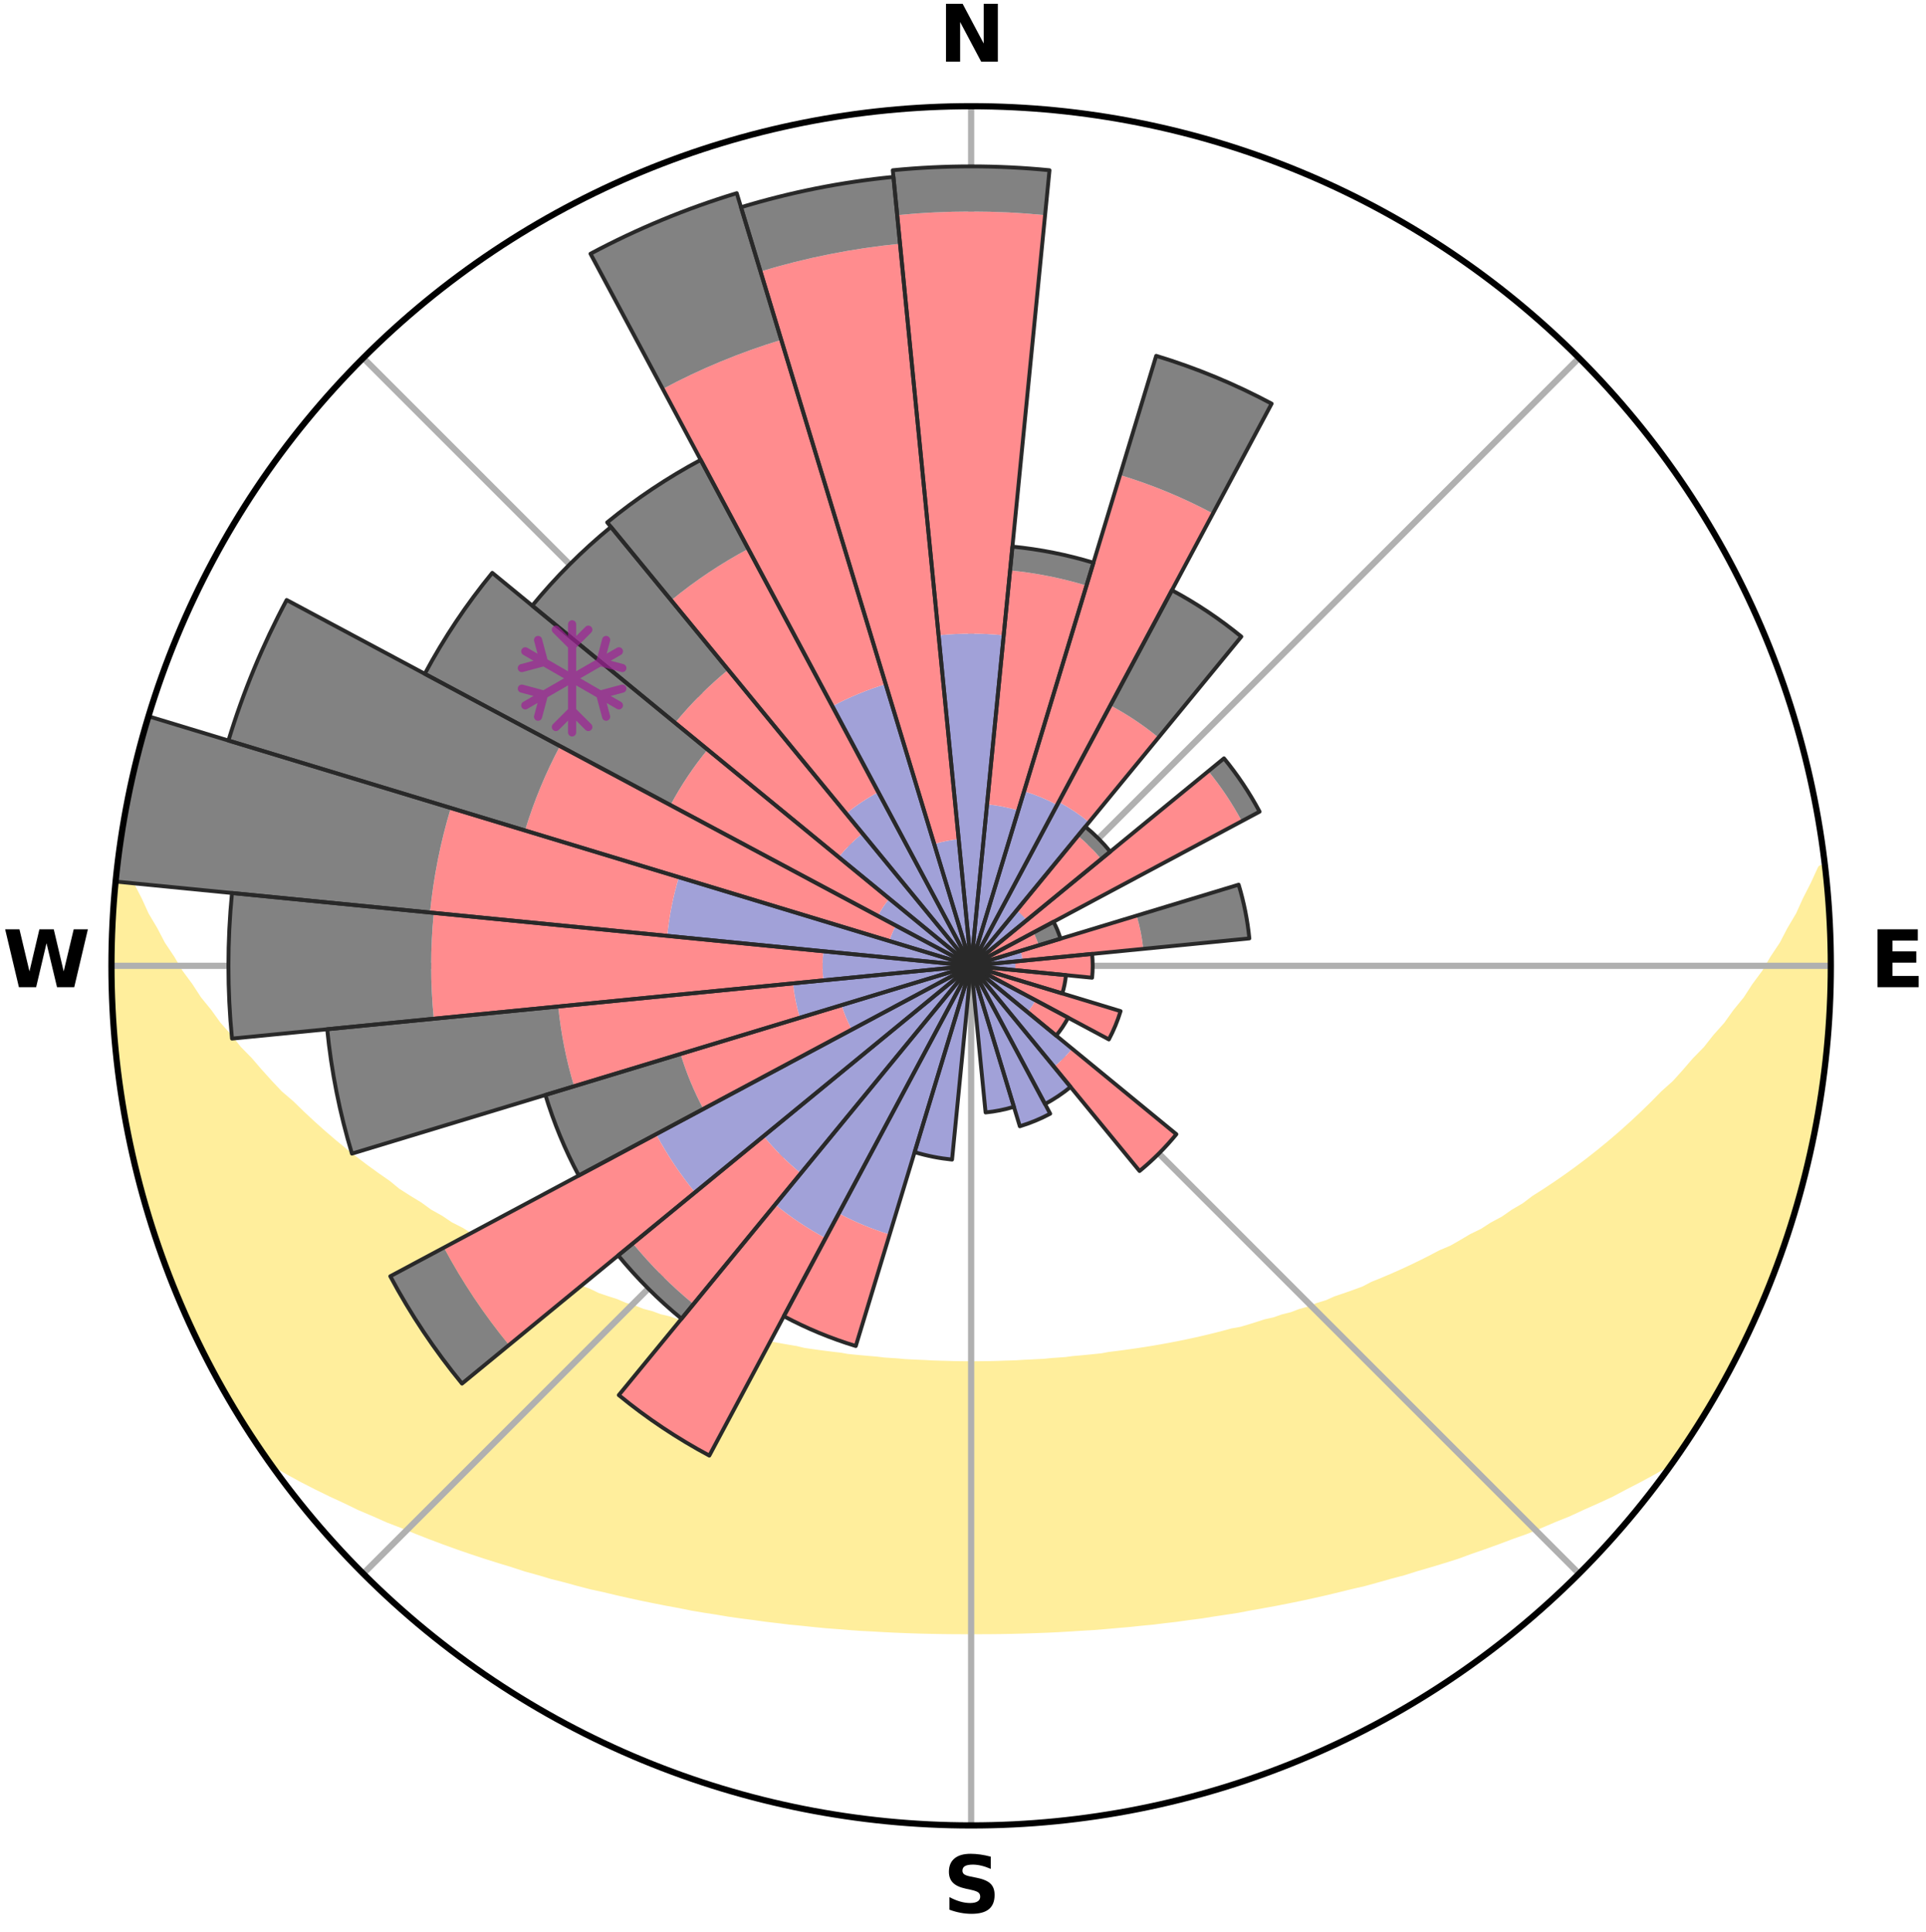 <?xml version="1.0" encoding="utf-8" standalone="no"?>
<!DOCTYPE svg PUBLIC "-//W3C//DTD SVG 1.1//EN"
  "http://www.w3.org/Graphics/SVG/1.1/DTD/svg11.dtd">
<svg xmlns:xlink="http://www.w3.org/1999/xlink" width="248.41pt" height="249.158pt" viewBox="0 0 248.41 249.158" xmlns="http://www.w3.org/2000/svg" version="1.1">
 <title>Ski Rose for Pinzolo</title>
 <defs>
  <style type="text/css">*{stroke-linejoin: round; stroke-linecap: butt}</style>
 </defs>
 <g id="figure_1">
  <g id="patch_1">
   <path d="M 0 249.158 
L 248.41 249.158 
L 248.41 0 
L 0 0 
z
" style="fill: #ffffff"/>
  </g>
  <g id="axes_1">
   <g id="patch_2">
    <path d="M 236.135 124.579 
C 236.135 110.018 233.267 95.599 227.695 82.147 
C 222.122 68.695 213.955 56.471 203.659 46.175 
C 193.363 35.879 181.139 27.711 167.687 22.139 
C 154.235 16.567 139.815 13.699 125.255 13.699 
C 110.694 13.699 96.275 16.567 82.823 22.139 
C 69.371 27.711 57.147 35.879 46.851 46.175 
C 36.555 56.471 28.387 68.695 22.815 82.147 
C 17.243 95.599 14.375 110.018 14.375 124.579 
C 14.375 139.14 17.243 153.559 22.815 167.011 
C 28.387 180.463 36.555 192.687 46.851 202.983 
C 57.147 213.279 69.371 221.447 82.823 227.019 
C 96.275 232.591 110.694 235.459 125.255 235.459 
C 139.815 235.459 154.235 232.591 167.687 227.019 
C 181.139 221.447 193.363 213.279 203.659 202.983 
C 213.955 192.687 222.122 180.463 227.695 167.011 
C 233.267 153.559 236.135 139.14 236.135 124.579 
M 125.255 124.579 
C 125.255 124.579 125.255 124.579 125.255 124.579 
C 125.255 124.579 125.255 124.579 125.255 124.579 
C 125.255 124.579 125.255 124.579 125.255 124.579 
C 125.255 124.579 125.255 124.579 125.255 124.579 
C 125.255 124.579 125.255 124.579 125.255 124.579 
C 125.255 124.579 125.255 124.579 125.255 124.579 
C 125.255 124.579 125.255 124.579 125.255 124.579 
C 125.255 124.579 125.255 124.579 125.255 124.579 
C 125.255 124.579 125.255 124.579 125.255 124.579 
C 125.255 124.579 125.255 124.579 125.255 124.579 
C 125.255 124.579 125.255 124.579 125.255 124.579 
C 125.255 124.579 125.255 124.579 125.255 124.579 
C 125.255 124.579 125.255 124.579 125.255 124.579 
C 125.255 124.579 125.255 124.579 125.255 124.579 
C 125.255 124.579 125.255 124.579 125.255 124.579 
C 125.255 124.579 125.255 124.579 125.255 124.579 
z
" style="fill: #ffffff"/>
   </g>
   <g id="PolyCollection_1">
    <defs>
     <path id="m33b79ccee9" d="M 235.291 -137.116 
L 234.928 -137.075 
L 233.999 -135.05 
L 232.983 -133.057 
L 232.104 -131.114 
L 230.968 -129.195 
L 229.993 -127.322 
L 228.77 -125.482 
L 227.719 -123.685 
L 226.423 -121.93 
L 225.307 -120.211 
L 223.949 -118.543 
L 222.775 -116.904 
L 221.365 -115.325 
L 220.14 -113.768 
L 218.683 -112.279 
L 217.414 -110.806 
L 216.124 -109.373 
L 214.61 -108.018 
L 213.284 -106.669 
L 211.943 -105.361 
L 210.587 -104.093 
L 209.217 -102.865 
L 207.835 -101.678 
L 206.442 -100.53 
L 205.039 -99.423 
L 203.628 -98.356 
L 202.21 -97.328 
L 200.786 -96.339 
L 199.358 -95.389 
L 197.927 -94.477 
L 196.672 -93.526 
L 195.235 -92.687 
L 193.972 -91.803 
L 192.534 -91.035 
L 191.266 -90.216 
L 189.831 -89.517 
L 188.562 -88.762 
L 187.293 -88.036 
L 185.869 -87.435 
L 184.604 -86.77 
L 183.341 -86.133 
L 182.08 -85.524 
L 180.823 -84.943 
L 179.57 -84.388 
L 178.323 -83.859 
L 177.08 -83.355 
L 175.971 -82.772 
L 174.738 -82.317 
L 173.512 -81.884 
L 172.295 -81.475 
L 171.198 -80.981 
L 169.994 -80.614 
L 168.904 -80.162 
L 167.716 -79.835 
L 166.635 -79.421 
L 165.464 -79.131 
L 164.393 -78.754 
L 163.241 -78.499 
L 162.182 -78.156 
L 161.127 -77.829 
L 160.078 -77.519 
L 158.962 -77.324 
L 157.926 -77.043 
L 156.895 -76.776 
L 155.87 -76.524 
L 154.85 -76.284 
L 153.836 -76.058 
L 152.828 -75.844 
L 151.826 -75.642 
L 150.829 -75.451 
L 149.839 -75.271 
L 148.854 -75.101 
L 147.876 -74.942 
L 146.903 -74.792 
L 145.936 -74.651 
L 144.974 -74.518 
L 144.019 -74.393 
L 143.068 -74.276 
L 142.144 -74.103 
L 141.201 -74.004 
L 140.264 -73.91 
L 139.331 -73.823 
L 138.402 -73.742 
L 137.489 -73.619 
L 136.567 -73.552 
L 135.649 -73.49 
L 134.741 -73.395 
L 133.828 -73.346 
L 132.918 -73.3 
L 132.011 -73.259 
L 131.109 -73.199 
L 130.205 -73.169 
L 129.303 -73.143 
L 128.403 -73.108 
L 127.503 -73.093 
L 126.603 -73.081 
L 125.704 -73.071 
L 124.805 -73.072 
L 123.906 -73.082 
L 123.007 -73.095 
L 122.108 -73.123 
L 121.207 -73.147 
L 120.305 -73.174 
L 119.404 -73.227 
L 118.499 -73.265 
L 117.592 -73.307 
L 116.683 -73.353 
L 115.777 -73.44 
L 114.862 -73.499 
L 113.945 -73.562 
L 113.034 -73.677 
L 112.11 -73.753 
L 111.182 -73.835 
L 110.25 -73.923 
L 109.313 -74.017 
L 108.392 -74.181 
L 107.447 -74.291 
L 106.497 -74.409 
L 105.542 -74.534 
L 104.581 -74.668 
L 103.614 -74.81 
L 102.678 -75.04 
L 101.703 -75.202 
L 100.722 -75.375 
L 99.736 -75.557 
L 98.743 -75.751 
L 97.745 -75.956 
L 96.741 -76.172 
L 95.731 -76.401 
L 94.716 -76.642 
L 93.63 -76.8 
L 92.601 -77.067 
L 91.565 -77.348 
L 90.525 -77.644 
L 89.48 -77.956 
L 88.348 -78.181 
L 87.29 -78.524 
L 86.228 -78.885 
L 85.069 -79.158 
L 83.996 -79.553 
L 82.82 -79.862 
L 81.737 -80.295 
L 80.544 -80.642 
L 79.453 -81.114 
L 78.245 -81.502 
L 77.029 -81.912 
L 75.927 -82.449 
L 74.699 -82.904 
L 73.465 -83.383 
L 72.224 -83.887 
L 70.977 -84.416 
L 69.726 -84.971 
L 68.47 -85.552 
L 67.211 -86.161 
L 65.95 -86.797 
L 64.686 -87.462 
L 63.421 -88.156 
L 62.156 -88.88 
L 60.728 -89.544 
L 59.462 -90.33 
L 58.029 -91.061 
L 56.765 -91.911 
L 55.331 -92.713 
L 54.074 -93.629 
L 52.643 -94.502 
L 51.213 -95.413 
L 49.973 -96.432 
L 48.554 -97.418 
L 47.14 -98.442 
L 45.733 -99.506 
L 44.334 -100.609 
L 42.945 -101.753 
L 41.567 -102.936 
L 40.201 -104.159 
L 38.848 -105.423 
L 37.51 -106.727 
L 35.983 -108.034 
L 34.678 -109.422 
L 33.391 -110.85 
L 32.125 -112.318 
L 30.671 -113.803 
L 29.449 -115.354 
L 28.041 -116.928 
L 26.87 -118.562 
L 25.515 -120.224 
L 24.401 -121.938 
L 23.107 -123.688 
L 22.058 -125.48 
L 20.835 -127.313 
L 19.86 -129.181 
L 18.723 -131.095 
L 17.841 -133.033 
L 16.818 -135.02 
L 16.062 -137.02 
L 15.089 -137.131 
L 15.089 -137.131 
L 14.945 -135.201 
L 14.835 -133.269 
L 14.638 -131.345 
L 14.594 -129.411 
L 14.464 -127.48 
L 14.421 -125.546 
L 14.538 -123.613 
L 14.442 -121.677 
L 14.558 -119.746 
L 14.593 -117.811 
L 14.773 -115.884 
L 14.983 -113.961 
L 15.115 -112.03 
L 15.387 -110.115 
L 15.614 -108.193 
L 16.019 -106.299 
L 16.28 -104.382 
L 16.672 -102.488 
L 17.015 -100.583 
L 17.465 -98.701 
L 17.945 -96.827 
L 18.534 -94.983 
L 18.987 -93.101 
L 19.559 -91.253 
L 20.16 -89.415 
L 20.792 -87.587 
L 21.454 -85.769 
L 22.146 -83.963 
L 22.866 -82.168 
L 23.621 -80.387 
L 24.407 -78.62 
L 25.227 -76.868 
L 26.08 -75.132 
L 26.967 -73.414 
L 27.828 -71.681 
L 28.771 -69.991 
L 29.741 -68.317 
L 30.735 -66.657 
L 31.771 -65.023 
L 32.838 -63.41 
L 33.88 -61.779 
L 35.391 -60.48 
L 37.205 -59.425 
L 39.038 -58.423 
L 40.891 -57.473 
L 42.748 -56.566 
L 44.612 -55.704 
L 46.416 -54.828 
L 48.275 -54.04 
L 50.077 -53.238 
L 51.932 -52.525 
L 53.725 -51.79 
L 55.514 -51.088 
L 57.298 -50.417 
L 59.075 -49.776 
L 60.845 -49.165 
L 62.608 -48.582 
L 64.362 -48.027 
L 66.108 -47.498 
L 67.806 -46.941 
L 69.535 -46.463 
L 71.222 -45.961 
L 72.934 -45.531 
L 74.603 -45.071 
L 76.268 -44.639 
L 77.951 -44.273 
L 79.597 -43.878 
L 81.238 -43.509 
L 82.868 -43.154 
L 84.493 -42.824 
L 86.108 -42.506 
L 87.718 -42.212 
L 89.301 -41.892 
L 90.894 -41.625 
L 92.482 -41.381 
L 94.048 -41.114 
L 95.62 -40.894 
L 97.187 -40.695 
L 98.737 -40.474 
L 100.289 -40.295 
L 101.828 -40.104 
L 103.37 -39.958 
L 104.9 -39.795 
L 106.426 -39.646 
L 107.951 -39.529 
L 109.469 -39.405 
L 110.983 -39.295 
L 112.498 -39.218 
L 114.005 -39.131 
L 115.511 -39.057 
L 117.014 -38.996 
L 118.515 -38.946 
L 120.015 -38.911 
L 121.513 -38.883 
L 123.01 -38.867 
L 124.507 -38.862 
L 126.003 -38.862 
L 127.499 -38.866 
L 128.996 -38.882 
L 130.495 -38.909 
L 131.994 -38.948 
L 133.495 -38.999 
L 134.999 -39.054 
L 136.505 -39.127 
L 138.013 -39.213 
L 139.524 -39.312 
L 141.042 -39.399 
L 142.56 -39.522 
L 144.081 -39.658 
L 145.611 -39.788 
L 147.141 -39.95 
L 148.684 -40.095 
L 150.224 -40.286 
L 151.776 -40.465 
L 153.325 -40.685 
L 154.893 -40.883 
L 156.453 -41.135 
L 158.032 -41.37 
L 159.62 -41.613 
L 161.198 -41.916 
L 162.797 -42.2 
L 164.408 -42.493 
L 166.023 -42.811 
L 167.649 -43.14 
L 169.279 -43.496 
L 170.921 -43.864 
L 172.567 -44.26 
L 174.224 -44.669 
L 175.917 -45.056 
L 177.585 -45.516 
L 179.265 -45.993 
L 180.986 -46.447 
L 182.676 -46.979 
L 184.413 -47.483 
L 186.16 -48.011 
L 187.915 -48.566 
L 189.636 -49.199 
L 191.405 -49.81 
L 193.181 -50.451 
L 194.963 -51.122 
L 196.8 -51.774 
L 198.594 -52.509 
L 200.392 -53.277 
L 202.252 -54.024 
L 204.055 -54.862 
L 205.915 -55.688 
L 207.781 -56.55 
L 209.578 -57.505 
L 211.426 -58.458 
L 213.264 -59.456 
L 215.073 -60.512 
L 216.615 -61.789 
L 217.716 -63.38 
L 218.764 -65.007 
L 219.79 -66.648 
L 220.765 -68.319 
L 221.74 -69.99 
L 222.592 -71.729 
L 223.509 -73.431 
L 224.376 -75.159 
L 225.317 -76.852 
L 226.107 -78.618 
L 226.933 -80.368 
L 227.689 -82.15 
L 228.352 -83.968 
L 229.068 -85.765 
L 229.736 -87.58 
L 230.357 -89.412 
L 230.997 -91.239 
L 231.519 -93.102 
L 231.996 -94.977 
L 232.597 -96.818 
L 232.985 -98.715 
L 233.462 -100.59 
L 233.904 -102.474 
L 234.205 -104.386 
L 234.602 -106.281 
L 234.78 -108.21 
L 235.096 -110.118 
L 235.353 -112.035 
L 235.594 -113.955 
L 235.78 -115.881 
L 235.78 -117.819 
L 235.895 -119.748 
L 235.987 -121.679 
L 236.044 -123.612 
L 236.066 -125.546 
L 236.043 -127.48 
L 235.996 -129.414 
L 235.916 -131.347 
L 235.793 -133.279 
L 235.48 -135.193 
L 235.291 -137.116 
z
" style="stroke: #ffee9c"/>
    </defs>
    <g clip-path="url(#pe46802992c)">
     <use xlink:href="#m33b79ccee9" x="0" y="249.158" style="fill: #ffee9c; stroke: #ffee9c"/>
    </g>
   </g>
   <g id="matplotlib.axis_1">
    <g id="xtick_1">
     <g id="line2d_1">
      <path d="M 125.255 124.579 
L 125.255 13.699 
" clip-path="url(#pe46802992c)" style="fill: none; stroke: #b0b0b0; stroke-width: 0.8; stroke-linecap: square"/>
     </g>
     <g id="text_1">
      <!-- N -->
      <g transform="translate(121.07 7.958) scale(0.1 -0.1)">
       <defs>
        <path id="DejaVuSans-Bold-4e" d="M 588 4666 
L 1931 4666 
L 3628 1466 
L 3628 4666 
L 4769 4666 
L 4769 0 
L 3425 0 
L 1728 3200 
L 1728 0 
L 588 0 
L 588 4666 
z
" transform="scale(0.016)"/>
       </defs>
       <use xlink:href="#DejaVuSans-Bold-4e"/>
      </g>
     </g>
    </g>
    <g id="xtick_2">
     <g id="line2d_2">
      <path d="M 125.255 124.579 
L 203.659 46.175 
" clip-path="url(#pe46802992c)" style="fill: none; stroke: #b0b0b0; stroke-width: 0.8; stroke-linecap: square"/>
     </g>
    </g>
    <g id="xtick_3">
     <g id="line2d_3">
      <path d="M 125.255 124.579 
L 236.135 124.579 
" clip-path="url(#pe46802992c)" style="fill: none; stroke: #b0b0b0; stroke-width: 0.8; stroke-linecap: square"/>
     </g>
     <g id="text_2">
      <!-- E -->
      <g transform="translate(241.219 127.338) scale(0.1 -0.1)">
       <defs>
        <path id="DejaVuSans-Bold-45" d="M 588 4666 
L 3834 4666 
L 3834 3756 
L 1791 3756 
L 1791 2888 
L 3713 2888 
L 3713 1978 
L 1791 1978 
L 1791 909 
L 3903 909 
L 3903 0 
L 588 0 
L 588 4666 
z
" transform="scale(0.016)"/>
       </defs>
       <use xlink:href="#DejaVuSans-Bold-45"/>
      </g>
     </g>
    </g>
    <g id="xtick_4">
     <g id="line2d_4">
      <path d="M 125.255 124.579 
L 203.659 202.983 
" clip-path="url(#pe46802992c)" style="fill: none; stroke: #b0b0b0; stroke-width: 0.8; stroke-linecap: square"/>
     </g>
    </g>
    <g id="xtick_5">
     <g id="line2d_5">
      <path d="M 125.255 124.579 
L 125.255 235.459 
" clip-path="url(#pe46802992c)" style="fill: none; stroke: #b0b0b0; stroke-width: 0.8; stroke-linecap: square"/>
     </g>
     <g id="text_3">
      <!-- S -->
      <g transform="translate(121.654 246.718) scale(0.1 -0.1)">
       <defs>
        <path id="DejaVuSans-Bold-53" d="M 3834 4519 
L 3834 3531 
Q 3450 3703 3084 3790 
Q 2719 3878 2394 3878 
Q 1963 3878 1756 3759 
Q 1550 3641 1550 3391 
Q 1550 3203 1689 3098 
Q 1828 2994 2194 2919 
L 2706 2816 
Q 3484 2659 3812 2340 
Q 4141 2022 4141 1434 
Q 4141 663 3683 286 
Q 3225 -91 2284 -91 
Q 1841 -91 1394 -6 
Q 947 78 500 244 
L 500 1259 
Q 947 1022 1364 901 
Q 1781 781 2169 781 
Q 2563 781 2772 912 
Q 2981 1044 2981 1288 
Q 2981 1506 2839 1625 
Q 2697 1744 2272 1838 
L 1806 1941 
Q 1106 2091 782 2419 
Q 459 2747 459 3303 
Q 459 4000 909 4375 
Q 1359 4750 2203 4750 
Q 2588 4750 2994 4692 
Q 3400 4634 3834 4519 
z
" transform="scale(0.016)"/>
       </defs>
       <use xlink:href="#DejaVuSans-Bold-53"/>
      </g>
     </g>
    </g>
    <g id="xtick_6">
     <g id="line2d_6">
      <path d="M 125.255 124.579 
L 46.851 202.983 
" clip-path="url(#pe46802992c)" style="fill: none; stroke: #b0b0b0; stroke-width: 0.8; stroke-linecap: square"/>
     </g>
    </g>
    <g id="xtick_7">
     <g id="line2d_7">
      <path d="M 125.255 124.579 
L 14.375 124.579 
" clip-path="url(#pe46802992c)" style="fill: none; stroke: #b0b0b0; stroke-width: 0.8; stroke-linecap: square"/>
     </g>
     <g id="text_4">
      <!-- W -->
      <g transform="translate(0.36 127.338) scale(0.1 -0.1)">
       <defs>
        <path id="DejaVuSans-Bold-57" d="M 191 4666 
L 1344 4666 
L 2150 1275 
L 2950 4666 
L 4109 4666 
L 4909 1275 
L 5716 4666 
L 6859 4666 
L 5759 0 
L 4372 0 
L 3525 3547 
L 2688 0 
L 1300 0 
L 191 4666 
z
" transform="scale(0.016)"/>
       </defs>
       <use xlink:href="#DejaVuSans-Bold-57"/>
      </g>
     </g>
    </g>
    <g id="xtick_8">
     <g id="line2d_8">
      <path d="M 125.255 124.579 
L 46.851 46.175 
" clip-path="url(#pe46802992c)" style="fill: none; stroke: #b0b0b0; stroke-width: 0.8; stroke-linecap: square"/>
     </g>
    </g>
   </g>
   <g id="matplotlib.axis_2"/>
   <g id="patch_3">
    <path d="M 125.255 124.579 
C 125.255 124.579 125.255 124.579 125.255 124.579 
C 125.255 124.579 125.255 124.579 125.255 124.579 
L 125.255 124.579 
C 125.255 124.579 125.255 124.579 125.255 124.579 
C 125.255 124.579 125.255 124.579 125.255 124.579 
z
" clip-path="url(#pe46802992c)" style="fill: #d9d9d9"/>
   </g>
   <g id="patch_4">
    <path d="M 125.255 124.579 
C 125.255 124.579 125.255 124.579 125.255 124.579 
C 125.255 124.579 125.255 124.579 125.255 124.579 
L 125.255 124.579 
C 125.255 124.579 125.255 124.579 125.255 124.579 
C 125.255 124.579 125.255 124.579 125.255 124.579 
z
" clip-path="url(#pe46802992c)" style="fill: #d9d9d9"/>
   </g>
   <g id="patch_5">
    <path d="M 125.255 124.579 
C 125.255 124.579 125.255 124.579 125.255 124.579 
C 125.255 124.579 125.255 124.579 125.255 124.579 
L 125.255 124.579 
C 125.255 124.579 125.255 124.579 125.255 124.579 
C 125.255 124.579 125.255 124.579 125.255 124.579 
z
" clip-path="url(#pe46802992c)" style="fill: #d9d9d9"/>
   </g>
   <g id="patch_6">
    <path d="M 125.255 124.579 
C 125.255 124.579 125.255 124.579 125.255 124.579 
C 125.255 124.579 125.255 124.579 125.255 124.579 
L 125.255 124.579 
C 125.255 124.579 125.255 124.579 125.255 124.579 
C 125.255 124.579 125.255 124.579 125.255 124.579 
z
" clip-path="url(#pe46802992c)" style="fill: #d9d9d9"/>
   </g>
   <g id="patch_7">
    <path d="M 125.255 124.579 
C 125.255 124.579 125.255 124.579 125.255 124.579 
C 125.255 124.579 125.255 124.579 125.255 124.579 
L 125.255 124.579 
C 125.255 124.579 125.255 124.579 125.255 124.579 
C 125.255 124.579 125.255 124.579 125.255 124.579 
z
" clip-path="url(#pe46802992c)" style="fill: #d9d9d9"/>
   </g>
   <g id="patch_8">
    <path d="M 125.255 124.579 
C 125.255 124.579 125.255 124.579 125.255 124.579 
C 125.255 124.579 125.255 124.579 125.255 124.579 
L 125.255 124.579 
C 125.255 124.579 125.255 124.579 125.255 124.579 
C 125.255 124.579 125.255 124.579 125.255 124.579 
z
" clip-path="url(#pe46802992c)" style="fill: #d9d9d9"/>
   </g>
   <g id="patch_9">
    <path d="M 125.255 124.579 
C 125.255 124.579 125.255 124.579 125.255 124.579 
C 125.255 124.579 125.255 124.579 125.255 124.579 
L 125.255 124.579 
C 125.255 124.579 125.255 124.579 125.255 124.579 
C 125.255 124.579 125.255 124.579 125.255 124.579 
z
" clip-path="url(#pe46802992c)" style="fill: #d9d9d9"/>
   </g>
   <g id="patch_10">
    <path d="M 125.255 124.579 
C 125.255 124.579 125.255 124.579 125.255 124.579 
C 125.255 124.579 125.255 124.579 125.255 124.579 
L 125.255 124.579 
C 125.255 124.579 125.255 124.579 125.255 124.579 
C 125.255 124.579 125.255 124.579 125.255 124.579 
z
" clip-path="url(#pe46802992c)" style="fill: #d9d9d9"/>
   </g>
   <g id="patch_11">
    <path d="M 125.255 124.579 
C 125.255 124.579 125.255 124.579 125.255 124.579 
C 125.255 124.579 125.255 124.579 125.255 124.579 
L 125.255 124.579 
C 125.255 124.579 125.255 124.579 125.255 124.579 
C 125.255 124.579 125.255 124.579 125.255 124.579 
z
" clip-path="url(#pe46802992c)" style="fill: #d9d9d9"/>
   </g>
   <g id="patch_12">
    <path d="M 125.255 124.579 
C 125.255 124.579 125.255 124.579 125.255 124.579 
C 125.255 124.579 125.255 124.579 125.255 124.579 
L 125.255 124.579 
C 125.255 124.579 125.255 124.579 125.255 124.579 
C 125.255 124.579 125.255 124.579 125.255 124.579 
z
" clip-path="url(#pe46802992c)" style="fill: #d9d9d9"/>
   </g>
   <g id="patch_13">
    <path d="M 125.255 124.579 
C 125.255 124.579 125.255 124.579 125.255 124.579 
C 125.255 124.579 125.255 124.579 125.255 124.579 
L 125.255 124.579 
C 125.255 124.579 125.255 124.579 125.255 124.579 
C 125.255 124.579 125.255 124.579 125.255 124.579 
z
" clip-path="url(#pe46802992c)" style="fill: #d9d9d9"/>
   </g>
   <g id="patch_14">
    <path d="M 125.255 124.579 
C 125.255 124.579 125.255 124.579 125.255 124.579 
C 125.255 124.579 125.255 124.579 125.255 124.579 
L 125.255 124.579 
C 125.255 124.579 125.255 124.579 125.255 124.579 
C 125.255 124.579 125.255 124.579 125.255 124.579 
z
" clip-path="url(#pe46802992c)" style="fill: #d9d9d9"/>
   </g>
   <g id="patch_15">
    <path d="M 125.255 124.579 
C 125.255 124.579 125.255 124.579 125.255 124.579 
C 125.255 124.579 125.255 124.579 125.255 124.579 
L 125.255 124.579 
C 125.255 124.579 125.255 124.579 125.255 124.579 
C 125.255 124.579 125.255 124.579 125.255 124.579 
z
" clip-path="url(#pe46802992c)" style="fill: #d9d9d9"/>
   </g>
   <g id="patch_16">
    <path d="M 125.255 124.579 
C 125.255 124.579 125.255 124.579 125.255 124.579 
C 125.255 124.579 125.255 124.579 125.255 124.579 
L 125.255 124.579 
C 125.255 124.579 125.255 124.579 125.255 124.579 
C 125.255 124.579 125.255 124.579 125.255 124.579 
z
" clip-path="url(#pe46802992c)" style="fill: #d9d9d9"/>
   </g>
   <g id="patch_17">
    <path d="M 125.255 124.579 
C 125.255 124.579 125.255 124.579 125.255 124.579 
C 125.255 124.579 125.255 124.579 125.255 124.579 
L 125.255 124.579 
C 125.255 124.579 125.255 124.579 125.255 124.579 
C 125.255 124.579 125.255 124.579 125.255 124.579 
z
" clip-path="url(#pe46802992c)" style="fill: #d9d9d9"/>
   </g>
   <g id="patch_18">
    <path d="M 125.255 124.579 
C 125.255 124.579 125.255 124.579 125.255 124.579 
C 125.255 124.579 125.255 124.579 125.255 124.579 
L 125.255 124.579 
C 125.255 124.579 125.255 124.579 125.255 124.579 
C 125.255 124.579 125.255 124.579 125.255 124.579 
z
" clip-path="url(#pe46802992c)" style="fill: #d9d9d9"/>
   </g>
   <g id="patch_19">
    <path d="M 125.255 124.579 
C 125.255 124.579 125.255 124.579 125.255 124.579 
C 125.255 124.579 125.255 124.579 125.255 124.579 
L 125.255 124.579 
C 125.255 124.579 125.255 124.579 125.255 124.579 
C 125.255 124.579 125.255 124.579 125.255 124.579 
z
" clip-path="url(#pe46802992c)" style="fill: #d9d9d9"/>
   </g>
   <g id="patch_20">
    <path d="M 125.255 124.579 
C 125.255 124.579 125.255 124.579 125.255 124.579 
C 125.255 124.579 125.255 124.579 125.255 124.579 
L 125.255 124.579 
C 125.255 124.579 125.255 124.579 125.255 124.579 
C 125.255 124.579 125.255 124.579 125.255 124.579 
z
" clip-path="url(#pe46802992c)" style="fill: #d9d9d9"/>
   </g>
   <g id="patch_21">
    <path d="M 125.255 124.579 
C 125.255 124.579 125.255 124.579 125.255 124.579 
C 125.255 124.579 125.255 124.579 125.255 124.579 
L 125.255 124.579 
C 125.255 124.579 125.255 124.579 125.255 124.579 
C 125.255 124.579 125.255 124.579 125.255 124.579 
z
" clip-path="url(#pe46802992c)" style="fill: #d9d9d9"/>
   </g>
   <g id="patch_22">
    <path d="M 125.255 124.579 
C 125.255 124.579 125.255 124.579 125.255 124.579 
C 125.255 124.579 125.255 124.579 125.255 124.579 
L 125.255 124.579 
C 125.255 124.579 125.255 124.579 125.255 124.579 
C 125.255 124.579 125.255 124.579 125.255 124.579 
z
" clip-path="url(#pe46802992c)" style="fill: #d9d9d9"/>
   </g>
   <g id="patch_23">
    <path d="M 125.255 124.579 
C 125.255 124.579 125.255 124.579 125.255 124.579 
C 125.255 124.579 125.255 124.579 125.255 124.579 
L 125.255 124.579 
C 125.255 124.579 125.255 124.579 125.255 124.579 
C 125.255 124.579 125.255 124.579 125.255 124.579 
z
" clip-path="url(#pe46802992c)" style="fill: #d9d9d9"/>
   </g>
   <g id="patch_24">
    <path d="M 125.255 124.579 
C 125.255 124.579 125.255 124.579 125.255 124.579 
C 125.255 124.579 125.255 124.579 125.255 124.579 
L 125.255 124.579 
C 125.255 124.579 125.255 124.579 125.255 124.579 
C 125.255 124.579 125.255 124.579 125.255 124.579 
z
" clip-path="url(#pe46802992c)" style="fill: #d9d9d9"/>
   </g>
   <g id="patch_25">
    <path d="M 125.255 124.579 
C 125.255 124.579 125.255 124.579 125.255 124.579 
C 125.255 124.579 125.255 124.579 125.255 124.579 
L 125.255 124.579 
C 125.255 124.579 125.255 124.579 125.255 124.579 
C 125.255 124.579 125.255 124.579 125.255 124.579 
z
" clip-path="url(#pe46802992c)" style="fill: #d9d9d9"/>
   </g>
   <g id="patch_26">
    <path d="M 125.255 124.579 
C 125.255 124.579 125.255 124.579 125.255 124.579 
C 125.255 124.579 125.255 124.579 125.255 124.579 
L 125.255 124.579 
C 125.255 124.579 125.255 124.579 125.255 124.579 
C 125.255 124.579 125.255 124.579 125.255 124.579 
z
" clip-path="url(#pe46802992c)" style="fill: #d9d9d9"/>
   </g>
   <g id="patch_27">
    <path d="M 125.255 124.579 
C 125.255 124.579 125.255 124.579 125.255 124.579 
C 125.255 124.579 125.255 124.579 125.255 124.579 
L 125.255 124.579 
C 125.255 124.579 125.255 124.579 125.255 124.579 
C 125.255 124.579 125.255 124.579 125.255 124.579 
z
" clip-path="url(#pe46802992c)" style="fill: #d9d9d9"/>
   </g>
   <g id="patch_28">
    <path d="M 125.255 124.579 
C 125.255 124.579 125.255 124.579 125.255 124.579 
C 125.255 124.579 125.255 124.579 125.255 124.579 
L 125.255 124.579 
C 125.255 124.579 125.255 124.579 125.255 124.579 
C 125.255 124.579 125.255 124.579 125.255 124.579 
z
" clip-path="url(#pe46802992c)" style="fill: #d9d9d9"/>
   </g>
   <g id="patch_29">
    <path d="M 125.255 124.579 
C 125.255 124.579 125.255 124.579 125.255 124.579 
C 125.255 124.579 125.255 124.579 125.255 124.579 
L 125.255 124.579 
C 125.255 124.579 125.255 124.579 125.255 124.579 
C 125.255 124.579 125.255 124.579 125.255 124.579 
z
" clip-path="url(#pe46802992c)" style="fill: #d9d9d9"/>
   </g>
   <g id="patch_30">
    <path d="M 125.255 124.579 
C 125.255 124.579 125.255 124.579 125.255 124.579 
C 125.255 124.579 125.255 124.579 125.255 124.579 
L 125.255 124.579 
C 125.255 124.579 125.255 124.579 125.255 124.579 
C 125.255 124.579 125.255 124.579 125.255 124.579 
z
" clip-path="url(#pe46802992c)" style="fill: #d9d9d9"/>
   </g>
   <g id="patch_31">
    <path d="M 125.255 124.579 
C 125.255 124.579 125.255 124.579 125.255 124.579 
C 125.255 124.579 125.255 124.579 125.255 124.579 
L 125.255 124.579 
C 125.255 124.579 125.255 124.579 125.255 124.579 
C 125.255 124.579 125.255 124.579 125.255 124.579 
z
" clip-path="url(#pe46802992c)" style="fill: #d9d9d9"/>
   </g>
   <g id="patch_32">
    <path d="M 125.255 124.579 
C 125.255 124.579 125.255 124.579 125.255 124.579 
C 125.255 124.579 125.255 124.579 125.255 124.579 
L 125.255 124.579 
C 125.255 124.579 125.255 124.579 125.255 124.579 
C 125.255 124.579 125.255 124.579 125.255 124.579 
z
" clip-path="url(#pe46802992c)" style="fill: #d9d9d9"/>
   </g>
   <g id="patch_33">
    <path d="M 125.255 124.579 
C 125.255 124.579 125.255 124.579 125.255 124.579 
C 125.255 124.579 125.255 124.579 125.255 124.579 
L 125.255 124.579 
C 125.255 124.579 125.255 124.579 125.255 124.579 
C 125.255 124.579 125.255 124.579 125.255 124.579 
z
" clip-path="url(#pe46802992c)" style="fill: #d9d9d9"/>
   </g>
   <g id="patch_34">
    <path d="M 125.255 124.579 
C 125.255 124.579 125.255 124.579 125.255 124.579 
C 125.255 124.579 125.255 124.579 125.255 124.579 
L 125.255 124.579 
C 125.255 124.579 125.255 124.579 125.255 124.579 
C 125.255 124.579 125.255 124.579 125.255 124.579 
z
" clip-path="url(#pe46802992c)" style="fill: #d9d9d9"/>
   </g>
   <g id="patch_35">
    <path d="M 125.255 124.579 
C 125.255 124.579 125.255 124.579 125.255 124.579 
C 125.255 124.579 125.255 124.579 125.255 124.579 
L 129.455 81.938 
C 128.059 81.801 126.657 81.732 125.255 81.732 
C 123.852 81.732 122.451 81.801 121.055 81.938 
z
" clip-path="url(#pe46802992c)" style="fill: #a1a1d8"/>
   </g>
   <g id="patch_36">
    <path d="M 125.255 124.579 
C 125.255 124.579 125.255 124.579 125.255 124.579 
C 125.255 124.579 125.255 124.579 125.255 124.579 
L 131.332 104.546 
C 130.676 104.347 130.011 104.181 129.339 104.047 
C 128.667 103.913 127.989 103.813 127.307 103.746 
z
" clip-path="url(#pe46802992c)" style="fill: #a1a1d8"/>
   </g>
   <g id="patch_37">
    <path d="M 125.255 124.579 
C 125.255 124.579 125.255 124.579 125.255 124.579 
C 125.255 124.579 125.255 124.579 125.255 124.579 
L 136.347 103.826 
C 135.668 103.463 134.971 103.134 134.26 102.839 
C 133.548 102.544 132.823 102.285 132.086 102.061 
z
" clip-path="url(#pe46802992c)" style="fill: #a1a1d8"/>
   </g>
   <g id="patch_38">
    <path d="M 125.255 124.579 
C 125.255 124.579 125.255 124.579 125.255 124.579 
C 125.255 124.579 125.255 124.579 125.255 124.579 
L 140.46 106.052 
C 139.853 105.554 139.223 105.087 138.571 104.651 
C 137.918 104.215 137.245 103.811 136.553 103.441 
z
" clip-path="url(#pe46802992c)" style="fill: #a1a1d8"/>
   </g>
   <g id="patch_39">
    <path d="M 125.255 124.579 
C 125.255 124.579 125.255 124.579 125.255 124.579 
C 125.255 124.579 125.255 124.579 125.255 124.579 
L 132.418 118.7 
C 132.226 118.466 132.022 118.241 131.807 118.027 
C 131.593 117.812 131.368 117.608 131.134 117.416 
z
" clip-path="url(#pe46802992c)" style="fill: #a1a1d8"/>
   </g>
   <g id="patch_40">
    <path d="M 125.255 124.579 
C 125.255 124.579 125.255 124.579 125.255 124.579 
C 125.255 124.579 125.255 124.579 125.255 124.579 
L 125.255 124.579 
C 125.255 124.579 125.255 124.579 125.255 124.579 
C 125.255 124.579 125.255 124.579 125.255 124.579 
z
" clip-path="url(#pe46802992c)" style="fill: #a1a1d8"/>
   </g>
   <g id="patch_41">
    <path d="M 125.255 124.579 
C 125.255 124.579 125.255 124.579 125.255 124.579 
C 125.255 124.579 125.255 124.579 125.255 124.579 
L 125.255 124.579 
C 125.255 124.579 125.255 124.579 125.255 124.579 
C 125.255 124.579 125.255 124.579 125.255 124.579 
z
" clip-path="url(#pe46802992c)" style="fill: #a1a1d8"/>
   </g>
   <g id="patch_42">
    <path d="M 125.255 124.579 
C 125.255 124.579 125.255 124.579 125.255 124.579 
C 125.255 124.579 125.255 124.579 125.255 124.579 
L 131.887 123.926 
C 131.866 123.709 131.834 123.493 131.791 123.279 
C 131.749 123.065 131.696 122.853 131.632 122.644 
z
" clip-path="url(#pe46802992c)" style="fill: #a1a1d8"/>
   </g>
   <g id="patch_43">
    <path d="M 125.255 124.579 
C 125.255 124.579 125.255 124.579 125.255 124.579 
C 125.255 124.579 125.255 124.579 125.255 124.579 
L 130.935 125.138 
C 130.953 124.953 130.962 124.766 130.962 124.579 
C 130.962 124.392 130.953 124.206 130.935 124.02 
z
" clip-path="url(#pe46802992c)" style="fill: #a1a1d8"/>
   </g>
   <g id="patch_44">
    <path d="M 125.255 124.579 
C 125.255 124.579 125.255 124.579 125.255 124.579 
C 125.255 124.579 125.255 124.579 125.255 124.579 
L 125.255 124.579 
C 125.255 124.579 125.255 124.579 125.255 124.579 
C 125.255 124.579 125.255 124.579 125.255 124.579 
z
" clip-path="url(#pe46802992c)" style="fill: #a1a1d8"/>
   </g>
   <g id="patch_45">
    <path d="M 125.255 124.579 
C 125.255 124.579 125.255 124.579 125.255 124.579 
C 125.255 124.579 125.255 124.579 125.255 124.579 
L 125.255 124.579 
C 125.255 124.579 125.255 124.579 125.255 124.579 
C 125.255 124.579 125.255 124.579 125.255 124.579 
z
" clip-path="url(#pe46802992c)" style="fill: #a1a1d8"/>
   </g>
   <g id="patch_46">
    <path d="M 125.255 124.579 
C 125.255 124.579 125.255 124.579 125.255 124.579 
C 125.255 124.579 125.255 124.579 125.255 124.579 
L 132.541 130.558 
C 132.736 130.32 132.92 130.072 133.092 129.815 
C 133.263 129.559 133.422 129.294 133.567 129.022 
z
" clip-path="url(#pe46802992c)" style="fill: #a1a1d8"/>
   </g>
   <g id="patch_47">
    <path d="M 125.255 124.579 
C 125.255 124.579 125.255 124.579 125.255 124.579 
C 125.255 124.579 125.255 124.579 125.255 124.579 
L 135.951 137.612 
C 136.377 137.262 136.787 136.891 137.177 136.501 
C 137.567 136.111 137.938 135.702 138.288 135.275 
z
" clip-path="url(#pe46802992c)" style="fill: #a1a1d8"/>
   </g>
   <g id="patch_48">
    <path d="M 125.255 124.579 
C 125.255 124.579 125.255 124.579 125.255 124.579 
C 125.255 124.579 125.255 124.579 125.255 124.579 
L 134.784 142.407 
C 135.367 142.095 135.935 141.754 136.485 141.387 
C 137.036 141.019 137.567 140.625 138.079 140.205 
z
" clip-path="url(#pe46802992c)" style="fill: #a1a1d8"/>
   </g>
   <g id="patch_49">
    <path d="M 125.255 124.579 
C 125.255 124.579 125.255 124.579 125.255 124.579 
C 125.255 124.579 125.255 124.579 125.255 124.579 
L 131.534 145.278 
C 132.211 145.072 132.878 144.833 133.532 144.562 
C 134.186 144.291 134.827 143.989 135.451 143.655 
z
" clip-path="url(#pe46802992c)" style="fill: #a1a1d8"/>
   </g>
   <g id="patch_50">
    <path d="M 125.255 124.579 
C 125.255 124.579 125.255 124.579 125.255 124.579 
C 125.255 124.579 125.255 124.579 125.255 124.579 
L 127.118 143.494 
C 127.737 143.433 128.353 143.342 128.963 143.22 
C 129.573 143.099 130.177 142.948 130.772 142.767 
z
" clip-path="url(#pe46802992c)" style="fill: #a1a1d8"/>
   </g>
   <g id="patch_51">
    <path d="M 125.255 124.579 
C 125.255 124.579 125.255 124.579 125.255 124.579 
C 125.255 124.579 125.255 124.579 125.255 124.579 
L 125.255 124.579 
C 125.255 124.579 125.255 124.579 125.255 124.579 
C 125.255 124.579 125.255 124.579 125.255 124.579 
z
" clip-path="url(#pe46802992c)" style="fill: #a1a1d8"/>
   </g>
   <g id="patch_52">
    <path d="M 125.255 124.579 
C 125.255 124.579 125.255 124.579 125.255 124.579 
C 125.255 124.579 125.255 124.579 125.255 124.579 
L 117.965 148.612 
C 118.751 148.85 119.549 149.05 120.355 149.21 
C 121.162 149.371 121.975 149.491 122.793 149.572 
z
" clip-path="url(#pe46802992c)" style="fill: #a1a1d8"/>
   </g>
   <g id="patch_53">
    <path d="M 125.255 124.579 
C 125.255 124.579 125.255 124.579 125.255 124.579 
C 125.255 124.579 125.255 124.579 125.255 124.579 
L 108.182 156.521 
C 109.227 157.079 110.3 157.587 111.395 158.04 
C 112.49 158.494 113.607 158.894 114.741 159.238 
z
" clip-path="url(#pe46802992c)" style="fill: #a1a1d8"/>
   </g>
   <g id="patch_54">
    <path d="M 125.255 124.579 
C 125.255 124.579 125.255 124.579 125.255 124.579 
C 125.255 124.579 125.255 124.579 125.255 124.579 
L 99.981 155.375 
C 100.989 156.202 102.037 156.979 103.122 157.704 
C 104.206 158.428 105.325 159.099 106.475 159.714 
z
" clip-path="url(#pe46802992c)" style="fill: #a1a1d8"/>
   </g>
   <g id="patch_55">
    <path d="M 125.255 124.579 
C 125.255 124.579 125.255 124.579 125.255 124.579 
C 125.255 124.579 125.255 124.579 125.255 124.579 
L 98.486 146.548 
C 99.205 147.424 99.966 148.265 100.768 149.066 
C 101.569 149.868 102.41 150.629 103.286 151.348 
z
" clip-path="url(#pe46802992c)" style="fill: #a1a1d8"/>
   </g>
   <g id="patch_56">
    <path d="M 125.255 124.579 
C 125.255 124.579 125.255 124.579 125.255 124.579 
C 125.255 124.579 125.255 124.579 125.255 124.579 
L 84.619 146.3 
C 85.33 147.63 86.105 148.924 86.943 150.178 
C 87.781 151.432 88.68 152.644 89.637 153.81 
z
" clip-path="url(#pe46802992c)" style="fill: #a1a1d8"/>
   </g>
   <g id="patch_57">
    <path d="M 125.255 124.579 
C 125.255 124.579 125.255 124.579 125.255 124.579 
C 125.255 124.579 125.255 124.579 125.255 124.579 
L 108.543 129.649 
C 108.709 130.196 108.901 130.734 109.12 131.262 
C 109.339 131.79 109.584 132.307 109.853 132.812 
z
" clip-path="url(#pe46802992c)" style="fill: #a1a1d8"/>
   </g>
   <g id="patch_58">
    <path d="M 125.255 124.579 
C 125.255 124.579 125.255 124.579 125.255 124.579 
C 125.255 124.579 125.255 124.579 125.255 124.579 
L 102.279 126.842 
C 102.353 127.594 102.464 128.342 102.612 129.083 
C 102.759 129.824 102.943 130.558 103.162 131.281 
z
" clip-path="url(#pe46802992c)" style="fill: #a1a1d8"/>
   </g>
   <g id="patch_59">
    <path d="M 125.255 124.579 
C 125.255 124.579 125.255 124.579 125.255 124.579 
C 125.255 124.579 125.255 124.579 125.255 124.579 
L 106.185 122.701 
C 106.124 123.325 106.093 123.952 106.093 124.579 
C 106.093 125.206 106.124 125.833 106.185 126.457 
z
" clip-path="url(#pe46802992c)" style="fill: #a1a1d8"/>
   </g>
   <g id="patch_60">
    <path d="M 125.255 124.579 
C 125.255 124.579 125.255 124.579 125.255 124.579 
C 125.255 124.579 125.255 124.579 125.255 124.579 
L 87.561 113.145 
C 87.186 114.378 86.873 115.63 86.621 116.894 
C 86.37 118.159 86.181 119.435 86.054 120.718 
z
" clip-path="url(#pe46802992c)" style="fill: #a1a1d8"/>
   </g>
   <g id="patch_61">
    <path d="M 125.255 124.579 
C 125.255 124.579 125.255 124.579 125.255 124.579 
C 125.255 124.579 125.255 124.579 125.255 124.579 
L 115.538 119.385 
C 115.368 119.703 115.213 120.029 115.075 120.363 
C 114.937 120.696 114.816 121.035 114.711 121.381 
z
" clip-path="url(#pe46802992c)" style="fill: #a1a1d8"/>
   </g>
   <g id="patch_62">
    <path d="M 125.255 124.579 
C 125.255 124.579 125.255 124.579 125.255 124.579 
C 125.255 124.579 125.255 124.579 125.255 124.579 
L 114.697 115.914 
C 114.413 116.26 114.147 116.619 113.898 116.991 
C 113.65 117.363 113.42 117.746 113.209 118.141 
z
" clip-path="url(#pe46802992c)" style="fill: #a1a1d8"/>
   </g>
   <g id="patch_63">
    <path d="M 125.255 124.579 
C 125.255 124.579 125.255 124.579 125.255 124.579 
C 125.255 124.579 125.255 124.579 125.255 124.579 
L 111.232 107.493 
C 110.673 107.952 110.137 108.438 109.625 108.949 
C 109.114 109.461 108.627 109.997 108.168 110.557 
z
" clip-path="url(#pe46802992c)" style="fill: #a1a1d8"/>
   </g>
   <g id="patch_64">
    <path d="M 125.255 124.579 
C 125.255 124.579 125.255 124.579 125.255 124.579 
C 125.255 124.579 125.255 124.579 125.255 124.579 
L 113.278 102.172 
C 112.545 102.564 111.831 102.992 111.139 103.454 
C 110.448 103.916 109.78 104.412 109.137 104.939 
z
" clip-path="url(#pe46802992c)" style="fill: #a1a1d8"/>
   </g>
   <g id="patch_65">
    <path d="M 125.255 124.579 
C 125.255 124.579 125.255 124.579 125.255 124.579 
C 125.255 124.579 125.255 124.579 125.255 124.579 
L 114.232 88.24 
C 113.042 88.601 111.871 89.02 110.723 89.495 
C 109.574 89.971 108.45 90.503 107.354 91.089 
z
" clip-path="url(#pe46802992c)" style="fill: #a1a1d8"/>
   </g>
   <g id="patch_66">
    <path d="M 125.255 124.579 
C 125.255 124.579 125.255 124.579 125.255 124.579 
C 125.255 124.579 125.255 124.579 125.255 124.579 
L 123.646 108.243 
C 123.111 108.296 122.579 108.374 122.052 108.479 
C 121.525 108.584 121.004 108.715 120.49 108.871 
z
" clip-path="url(#pe46802992c)" style="fill: #a1a1d8"/>
   </g>
   <g id="patch_67">
    <path d="M 121.055 81.938 
C 122.451 81.801 123.852 81.732 125.255 81.732 
C 126.657 81.732 128.059 81.801 129.455 81.938 
L 134.792 27.751 
C 131.622 27.439 128.439 27.283 125.255 27.283 
C 122.07 27.283 118.887 27.439 115.718 27.751 
z
" clip-path="url(#pe46802992c)" style="fill: #ff8c8e"/>
   </g>
   <g id="patch_68">
    <path d="M 127.307 103.746 
C 127.989 103.813 128.667 103.913 129.339 104.047 
C 130.011 104.181 130.676 104.347 131.332 104.546 
L 140.132 75.537 
C 138.526 75.05 136.898 74.642 135.253 74.315 
C 133.608 73.987 131.948 73.741 130.278 73.577 
z
" clip-path="url(#pe46802992c)" style="fill: #ff8c8e"/>
   </g>
   <g id="patch_69">
    <path d="M 132.086 102.061 
C 132.823 102.285 133.548 102.544 134.26 102.839 
C 134.971 103.134 135.668 103.463 136.347 103.826 
L 156.44 66.236 
C 154.53 65.215 152.572 64.289 150.571 63.46 
C 148.571 62.631 146.531 61.901 144.459 61.273 
z
" clip-path="url(#pe46802992c)" style="fill: #ff8c8e"/>
   </g>
   <g id="patch_70">
    <path d="M 136.553 103.441 
C 137.245 103.811 137.918 104.215 138.571 104.651 
C 139.223 105.087 139.853 105.554 140.46 106.052 
L 149.42 95.134 
C 148.456 94.343 147.454 93.6 146.417 92.908 
C 145.38 92.215 144.31 91.574 143.211 90.986 
z
" clip-path="url(#pe46802992c)" style="fill: #ff8c8e"/>
   </g>
   <g id="patch_71">
    <path d="M 131.134 117.416 
C 131.368 117.608 131.593 117.812 131.807 118.027 
C 132.022 118.241 132.226 118.466 132.418 118.7 
L 142.028 110.814 
C 141.577 110.265 141.1 109.738 140.598 109.236 
C 140.096 108.734 139.569 108.257 139.02 107.806 
z
" clip-path="url(#pe46802992c)" style="fill: #ff8c8e"/>
   </g>
   <g id="patch_72">
    <path d="M 125.255 124.579 
C 125.255 124.579 125.255 124.579 125.255 124.579 
C 125.255 124.579 125.255 124.579 125.255 124.579 
L 160.159 105.922 
C 159.549 104.78 158.882 103.668 158.163 102.591 
C 157.443 101.514 156.671 100.473 155.849 99.471 
z
" clip-path="url(#pe46802992c)" style="fill: #ff8c8e"/>
   </g>
   <g id="patch_73">
    <path d="M 125.255 124.579 
C 125.255 124.579 125.255 124.579 125.255 124.579 
C 125.255 124.579 125.255 124.579 125.255 124.579 
L 133.968 121.936 
C 133.882 121.651 133.781 121.37 133.667 121.095 
C 133.553 120.819 133.426 120.55 133.285 120.287 
z
" clip-path="url(#pe46802992c)" style="fill: #ff8c8e"/>
   </g>
   <g id="patch_74">
    <path d="M 131.632 122.644 
C 131.696 122.853 131.749 123.065 131.791 123.279 
C 131.834 123.493 131.866 123.709 131.887 123.926 
L 147.451 122.393 
C 147.38 121.666 147.273 120.944 147.13 120.228 
C 146.988 119.512 146.81 118.803 146.598 118.105 
z
" clip-path="url(#pe46802992c)" style="fill: #ff8c8e"/>
   </g>
   <g id="patch_75">
    <path d="M 130.935 124.02 
C 130.953 124.206 130.962 124.392 130.962 124.579 
C 130.962 124.766 130.953 124.953 130.935 125.138 
L 140.856 126.116 
C 140.907 125.605 140.932 125.092 140.932 124.579 
C 140.932 124.066 140.907 123.553 140.856 123.042 
z
" clip-path="url(#pe46802992c)" style="fill: #ff8c8e"/>
   </g>
   <g id="patch_76">
    <path d="M 125.255 124.579 
C 125.255 124.579 125.255 124.579 125.255 124.579 
C 125.255 124.579 125.255 124.579 125.255 124.579 
L 137.014 128.146 
C 137.131 127.761 137.229 127.371 137.308 126.976 
C 137.386 126.582 137.445 126.184 137.484 125.784 
z
" clip-path="url(#pe46802992c)" style="fill: #ff8c8e"/>
   </g>
   <g id="patch_77">
    <path d="M 125.255 124.579 
C 125.255 124.579 125.255 124.579 125.255 124.579 
C 125.255 124.579 125.255 124.579 125.255 124.579 
L 143.018 134.074 
C 143.329 133.492 143.611 132.896 143.863 132.287 
C 144.115 131.678 144.337 131.057 144.529 130.426 
z
" clip-path="url(#pe46802992c)" style="fill: #ff8c8e"/>
   </g>
   <g id="patch_78">
    <path d="M 133.567 129.022 
C 133.422 129.294 133.263 129.559 133.092 129.815 
C 132.92 130.072 132.736 130.32 132.541 130.558 
L 136.224 133.581 
C 136.518 133.222 136.795 132.849 137.053 132.463 
C 137.311 132.076 137.55 131.678 137.769 131.268 
z
" clip-path="url(#pe46802992c)" style="fill: #ff8c8e"/>
   </g>
   <g id="patch_79">
    <path d="M 138.288 135.275 
C 137.938 135.702 137.567 136.111 137.177 136.501 
C 136.787 136.891 136.377 137.262 135.951 137.612 
L 146.978 151.049 
C 147.845 150.338 148.676 149.585 149.468 148.793 
C 150.261 148 151.014 147.169 151.725 146.303 
z
" clip-path="url(#pe46802992c)" style="fill: #ff8c8e"/>
   </g>
   <g id="patch_80">
    <path d="M 138.079 140.205 
C 137.567 140.625 137.036 141.019 136.485 141.387 
C 135.935 141.754 135.367 142.095 134.784 142.407 
L 134.784 142.407 
C 135.367 142.095 135.935 141.754 136.485 141.387 
C 137.036 141.019 137.567 140.625 138.079 140.205 
z
" clip-path="url(#pe46802992c)" style="fill: #ff8c8e"/>
   </g>
   <g id="patch_81">
    <path d="M 135.451 143.655 
C 134.827 143.989 134.186 144.291 133.532 144.562 
C 132.878 144.833 132.211 145.072 131.534 145.278 
L 131.534 145.278 
C 132.211 145.072 132.878 144.833 133.532 144.562 
C 134.186 144.291 134.827 143.989 135.451 143.655 
z
" clip-path="url(#pe46802992c)" style="fill: #ff8c8e"/>
   </g>
   <g id="patch_82">
    <path d="M 130.772 142.767 
C 130.177 142.948 129.573 143.099 128.963 143.22 
C 128.353 143.342 127.737 143.433 127.118 143.494 
L 127.118 143.494 
C 127.737 143.433 128.353 143.342 128.963 143.22 
C 129.573 143.099 130.177 142.948 130.772 142.767 
z
" clip-path="url(#pe46802992c)" style="fill: #ff8c8e"/>
   </g>
   <g id="patch_83">
    <path d="M 125.255 124.579 
C 125.255 124.579 125.255 124.579 125.255 124.579 
C 125.255 124.579 125.255 124.579 125.255 124.579 
L 125.255 124.579 
C 125.255 124.579 125.255 124.579 125.255 124.579 
C 125.255 124.579 125.255 124.579 125.255 124.579 
z
" clip-path="url(#pe46802992c)" style="fill: #ff8c8e"/>
   </g>
   <g id="patch_84">
    <path d="M 122.793 149.572 
C 121.975 149.491 121.162 149.371 120.355 149.21 
C 119.549 149.05 118.751 148.85 117.965 148.612 
L 117.965 148.612 
C 118.751 148.85 119.549 149.05 120.355 149.21 
C 121.162 149.371 121.975 149.491 122.793 149.572 
z
" clip-path="url(#pe46802992c)" style="fill: #ff8c8e"/>
   </g>
   <g id="patch_85">
    <path d="M 114.741 159.238 
C 113.607 158.894 112.49 158.494 111.395 158.04 
C 110.3 157.587 109.227 157.079 108.182 156.521 
L 101.096 169.777 
C 102.576 170.567 104.093 171.285 105.643 171.927 
C 107.192 172.569 108.773 173.134 110.378 173.621 
z
" clip-path="url(#pe46802992c)" style="fill: #ff8c8e"/>
   </g>
   <g id="patch_86">
    <path d="M 106.475 159.714 
C 105.325 159.099 104.206 158.428 103.122 157.704 
C 102.037 156.979 100.989 156.202 99.981 155.375 
L 79.81 179.953 
C 81.623 181.441 83.507 182.839 85.457 184.141 
C 87.406 185.444 89.419 186.65 91.486 187.755 
z
" clip-path="url(#pe46802992c)" style="fill: #ff8c8e"/>
   </g>
   <g id="patch_87">
    <path d="M 103.286 151.348 
C 102.41 150.629 101.569 149.868 100.768 149.066 
C 99.966 148.265 99.205 147.424 98.486 146.548 
L 81.622 160.388 
C 82.794 161.816 84.035 163.186 85.342 164.492 
C 86.648 165.799 88.018 167.04 89.446 168.212 
z
" clip-path="url(#pe46802992c)" style="fill: #ff8c8e"/>
   </g>
   <g id="patch_88">
    <path d="M 89.637 153.81 
C 88.68 152.644 87.781 151.432 86.943 150.178 
C 86.105 148.924 85.33 147.63 84.619 146.3 
L 57.251 160.928 
C 58.44 163.154 59.739 165.32 61.141 167.419 
C 62.543 169.517 64.047 171.546 65.649 173.497 
z
" clip-path="url(#pe46802992c)" style="fill: #ff8c8e"/>
   </g>
   <g id="patch_89">
    <path d="M 109.853 132.812 
C 109.584 132.307 109.339 131.79 109.12 131.262 
C 108.901 130.734 108.709 130.196 108.543 129.649 
L 87.777 135.948 
C 88.149 137.175 88.581 138.382 89.072 139.567 
C 89.562 140.751 90.111 141.91 90.715 143.041 
z
" clip-path="url(#pe46802992c)" style="fill: #ff8c8e"/>
   </g>
   <g id="patch_90">
    <path d="M 103.162 131.281 
C 102.943 130.558 102.759 129.824 102.612 129.083 
C 102.464 128.342 102.353 127.594 102.279 126.842 
L 72.002 129.824 
C 72.174 131.567 72.431 133.301 72.773 135.018 
C 73.114 136.736 73.54 138.436 74.049 140.112 
z
" clip-path="url(#pe46802992c)" style="fill: #ff8c8e"/>
   </g>
   <g id="patch_91">
    <path d="M 106.185 126.457 
C 106.124 125.833 106.093 125.206 106.093 124.579 
C 106.093 123.952 106.124 123.325 106.185 122.701 
L 55.947 117.753 
C 55.723 120.021 55.611 122.3 55.611 124.579 
C 55.611 126.859 55.723 129.137 55.947 131.405 
z
" clip-path="url(#pe46802992c)" style="fill: #ff8c8e"/>
   </g>
   <g id="patch_92">
    <path d="M 86.054 120.718 
C 86.181 119.435 86.37 118.159 86.621 116.894 
C 86.873 115.63 87.186 114.378 87.561 113.145 
L 58.144 104.221 
C 57.477 106.418 56.919 108.646 56.471 110.897 
C 56.024 113.149 55.687 115.421 55.462 117.705 
z
" clip-path="url(#pe46802992c)" style="fill: #ff8c8e"/>
   </g>
   <g id="patch_93">
    <path d="M 114.711 121.381 
C 114.816 121.035 114.937 120.696 115.075 120.363 
C 115.213 120.029 115.368 119.703 115.538 119.385 
L 72.226 96.235 
C 71.298 97.97 70.456 99.75 69.703 101.569 
C 68.95 103.387 68.287 105.241 67.715 107.125 
z
" clip-path="url(#pe46802992c)" style="fill: #ff8c8e"/>
   </g>
   <g id="patch_94">
    <path d="M 113.209 118.141 
C 113.42 117.746 113.65 117.363 113.898 116.991 
C 114.147 116.619 114.413 116.26 114.697 115.914 
L 91.264 96.683 
C 90.351 97.796 89.493 98.953 88.693 100.149 
C 87.893 101.346 87.153 102.581 86.475 103.851 
z
" clip-path="url(#pe46802992c)" style="fill: #ff8c8e"/>
   </g>
   <g id="patch_95">
    <path d="M 108.168 110.557 
C 108.627 109.997 109.114 109.461 109.625 108.949 
C 110.137 108.438 110.673 107.952 111.232 107.493 
L 93.919 86.396 
C 92.669 87.421 91.47 88.508 90.327 89.651 
C 89.184 90.794 88.097 91.993 87.072 93.243 
z
" clip-path="url(#pe46802992c)" style="fill: #ff8c8e"/>
   </g>
   <g id="patch_96">
    <path d="M 109.137 104.939 
C 109.78 104.412 110.448 103.916 111.139 103.454 
C 111.831 102.992 112.545 102.564 113.278 102.172 
L 96.507 70.796 
C 94.747 71.737 93.033 72.763 91.374 73.872 
C 89.714 74.981 88.11 76.171 86.567 77.437 
z
" clip-path="url(#pe46802992c)" style="fill: #ff8c8e"/>
   </g>
   <g id="patch_97">
    <path d="M 107.354 91.089 
C 108.45 90.503 109.574 89.971 110.723 89.495 
C 111.871 89.02 113.042 88.601 114.232 88.24 
L 100.763 43.841 
C 98.121 44.643 95.519 45.574 92.968 46.631 
C 90.416 47.687 87.918 48.869 85.483 50.171 
z
" clip-path="url(#pe46802992c)" style="fill: #ff8c8e"/>
   </g>
   <g id="patch_98">
    <path d="M 120.49 108.871 
C 121.004 108.715 121.525 108.584 122.052 108.479 
C 122.579 108.374 123.111 108.296 123.646 108.243 
L 116.082 31.441 
C 113.033 31.741 110.001 32.191 106.997 32.789 
C 103.992 33.386 101.019 34.131 98.087 35.02 
z
" clip-path="url(#pe46802992c)" style="fill: #ff8c8e"/>
   </g>
   <g id="patch_99">
    <path d="M 115.718 27.751 
C 118.887 27.439 122.07 27.283 125.255 27.283 
C 128.439 27.283 131.622 27.439 134.792 27.751 
L 135.362 21.958 
C 132.003 21.627 128.63 21.462 125.255 21.462 
C 121.88 21.462 118.507 21.627 115.148 21.958 
z
" clip-path="url(#pe46802992c)" style="fill: #828282"/>
   </g>
   <g id="patch_100">
    <path d="M 130.278 73.577 
C 131.948 73.741 133.608 73.987 135.253 74.315 
C 136.898 74.642 138.526 75.05 140.132 75.537 
L 141.027 72.585 
C 139.325 72.068 137.599 71.636 135.855 71.289 
C 134.111 70.942 132.35 70.681 130.581 70.507 
z
" clip-path="url(#pe46802992c)" style="fill: #828282"/>
   </g>
   <g id="patch_101">
    <path d="M 144.459 61.273 
C 146.531 61.901 148.571 62.631 150.571 63.46 
C 152.572 64.289 154.53 65.215 156.44 66.236 
L 164.013 52.067 
C 161.64 50.799 159.205 49.648 156.719 48.618 
C 154.233 47.588 151.697 46.681 149.122 45.899 
z
" clip-path="url(#pe46802992c)" style="fill: #828282"/>
   </g>
   <g id="patch_102">
    <path d="M 143.211 90.986 
C 144.31 91.574 145.38 92.215 146.417 92.908 
C 147.454 93.6 148.456 94.343 149.42 95.134 
L 160.102 82.117 
C 158.712 80.977 157.267 79.905 155.772 78.906 
C 154.278 77.907 152.734 76.982 151.149 76.135 
z
" clip-path="url(#pe46802992c)" style="fill: #828282"/>
   </g>
   <g id="patch_103">
    <path d="M 139.02 107.806 
C 139.569 108.257 140.096 108.734 140.598 109.236 
C 141.1 109.738 141.577 110.265 142.028 110.814 
L 143.2 109.852 
C 142.718 109.265 142.207 108.701 141.67 108.164 
C 141.133 107.627 140.569 107.116 139.982 106.634 
z
" clip-path="url(#pe46802992c)" style="fill: #828282"/>
   </g>
   <g id="patch_104">
    <path d="M 155.849 99.471 
C 156.671 100.473 157.443 101.514 158.163 102.591 
C 158.882 103.668 159.549 104.78 160.159 105.922 
L 162.459 104.693 
C 161.808 103.475 161.098 102.29 160.331 101.142 
C 159.564 99.994 158.741 98.884 157.865 97.817 
z
" clip-path="url(#pe46802992c)" style="fill: #828282"/>
   </g>
   <g id="patch_105">
    <path d="M 133.285 120.287 
C 133.426 120.55 133.553 120.819 133.667 121.095 
C 133.781 121.37 133.882 121.651 133.968 121.936 
L 136.782 121.082 
C 136.667 120.705 136.534 120.334 136.383 119.969 
C 136.232 119.605 136.064 119.249 135.878 118.901 
z
" clip-path="url(#pe46802992c)" style="fill: #828282"/>
   </g>
   <g id="patch_106">
    <path d="M 146.598 118.105 
C 146.81 118.803 146.988 119.512 147.13 120.228 
C 147.273 120.944 147.38 121.666 147.451 122.393 
L 161.136 121.045 
C 161.02 119.871 160.847 118.703 160.616 117.545 
C 160.386 116.388 160.099 115.242 159.757 114.113 
z
" clip-path="url(#pe46802992c)" style="fill: #828282"/>
   </g>
   <g id="patch_107">
    <path d="M 140.856 123.042 
C 140.907 123.553 140.932 124.066 140.932 124.579 
C 140.932 125.092 140.907 125.605 140.856 126.116 
L 140.856 126.116 
C 140.907 125.605 140.932 125.092 140.932 124.579 
C 140.932 124.066 140.907 123.553 140.856 123.042 
z
" clip-path="url(#pe46802992c)" style="fill: #828282"/>
   </g>
   <g id="patch_108">
    <path d="M 137.484 125.784 
C 137.445 126.184 137.386 126.582 137.308 126.976 
C 137.229 127.371 137.131 127.761 137.014 128.146 
L 137.014 128.146 
C 137.131 127.761 137.229 127.371 137.308 126.976 
C 137.386 126.582 137.445 126.184 137.484 125.784 
z
" clip-path="url(#pe46802992c)" style="fill: #828282"/>
   </g>
   <g id="patch_109">
    <path d="M 144.529 130.426 
C 144.337 131.057 144.115 131.678 143.863 132.287 
C 143.611 132.896 143.329 133.492 143.018 134.074 
L 143.018 134.074 
C 143.329 133.492 143.611 132.896 143.863 132.287 
C 144.115 131.678 144.337 131.057 144.529 130.426 
z
" clip-path="url(#pe46802992c)" style="fill: #828282"/>
   </g>
   <g id="patch_110">
    <path d="M 137.769 131.268 
C 137.55 131.678 137.311 132.076 137.053 132.463 
C 136.795 132.849 136.518 133.222 136.224 133.581 
L 136.224 133.581 
C 136.518 133.222 136.795 132.849 137.053 132.463 
C 137.311 132.076 137.55 131.678 137.769 131.268 
z
" clip-path="url(#pe46802992c)" style="fill: #828282"/>
   </g>
   <g id="patch_111">
    <path d="M 151.725 146.303 
C 151.014 147.169 150.261 148 149.468 148.793 
C 148.676 149.585 147.845 150.338 146.978 151.049 
L 146.978 151.049 
C 147.845 150.338 148.676 149.585 149.468 148.793 
C 150.261 148 151.014 147.169 151.725 146.303 
z
" clip-path="url(#pe46802992c)" style="fill: #828282"/>
   </g>
   <g id="patch_112">
    <path d="M 138.079 140.205 
C 137.567 140.625 137.036 141.019 136.485 141.387 
C 135.935 141.754 135.367 142.095 134.784 142.407 
L 134.784 142.407 
C 135.367 142.095 135.935 141.754 136.485 141.387 
C 137.036 141.019 137.567 140.625 138.079 140.205 
z
" clip-path="url(#pe46802992c)" style="fill: #828282"/>
   </g>
   <g id="patch_113">
    <path d="M 135.451 143.655 
C 134.827 143.989 134.186 144.291 133.532 144.562 
C 132.878 144.833 132.211 145.072 131.534 145.278 
L 131.534 145.278 
C 132.211 145.072 132.878 144.833 133.532 144.562 
C 134.186 144.291 134.827 143.989 135.451 143.655 
z
" clip-path="url(#pe46802992c)" style="fill: #828282"/>
   </g>
   <g id="patch_114">
    <path d="M 130.772 142.767 
C 130.177 142.948 129.573 143.099 128.963 143.22 
C 128.353 143.342 127.737 143.433 127.118 143.494 
L 127.118 143.494 
C 127.737 143.433 128.353 143.342 128.963 143.22 
C 129.573 143.099 130.177 142.948 130.772 142.767 
z
" clip-path="url(#pe46802992c)" style="fill: #828282"/>
   </g>
   <g id="patch_115">
    <path d="M 125.255 124.579 
C 125.255 124.579 125.255 124.579 125.255 124.579 
C 125.255 124.579 125.255 124.579 125.255 124.579 
L 125.255 124.579 
C 125.255 124.579 125.255 124.579 125.255 124.579 
C 125.255 124.579 125.255 124.579 125.255 124.579 
z
" clip-path="url(#pe46802992c)" style="fill: #828282"/>
   </g>
   <g id="patch_116">
    <path d="M 122.793 149.572 
C 121.975 149.491 121.162 149.371 120.355 149.21 
C 119.549 149.05 118.751 148.85 117.965 148.612 
L 117.965 148.612 
C 118.751 148.85 119.549 149.05 120.355 149.21 
C 121.162 149.371 121.975 149.491 122.793 149.572 
z
" clip-path="url(#pe46802992c)" style="fill: #828282"/>
   </g>
   <g id="patch_117">
    <path d="M 110.378 173.621 
C 108.773 173.134 107.192 172.569 105.643 171.927 
C 104.093 171.285 102.576 170.567 101.096 169.777 
L 101.096 169.777 
C 102.576 170.567 104.093 171.285 105.643 171.927 
C 107.192 172.569 108.773 173.134 110.378 173.621 
z
" clip-path="url(#pe46802992c)" style="fill: #828282"/>
   </g>
   <g id="patch_118">
    <path d="M 91.486 187.755 
C 89.419 186.65 87.406 185.444 85.457 184.141 
C 83.507 182.839 81.623 181.441 79.81 179.953 
L 79.81 179.953 
C 81.623 181.441 83.507 182.839 85.457 184.141 
C 87.406 185.444 89.419 186.65 91.486 187.755 
z
" clip-path="url(#pe46802992c)" style="fill: #828282"/>
   </g>
   <g id="patch_119">
    <path d="M 89.446 168.212 
C 88.018 167.04 86.648 165.799 85.342 164.492 
C 84.035 163.186 82.794 161.816 81.622 160.388 
L 79.736 161.935 
C 80.959 163.425 82.254 164.854 83.617 166.217 
C 84.98 167.58 86.409 168.875 87.899 170.098 
z
" clip-path="url(#pe46802992c)" style="fill: #828282"/>
   </g>
   <g id="patch_120">
    <path d="M 65.649 173.497 
C 64.047 171.546 62.543 169.517 61.141 167.419 
C 59.739 165.32 58.44 163.154 57.251 160.928 
L 50.338 164.623 
C 51.648 167.075 53.079 169.462 54.623 171.774 
C 56.168 174.085 57.825 176.32 59.589 178.469 
z
" clip-path="url(#pe46802992c)" style="fill: #828282"/>
   </g>
   <g id="patch_121">
    <path d="M 90.715 143.041 
C 90.111 141.91 89.562 140.751 89.072 139.567 
C 88.581 138.382 88.149 137.175 87.777 135.948 
L 70.344 141.236 
C 70.889 143.034 71.522 144.803 72.241 146.538 
C 72.959 148.274 73.763 149.972 74.648 151.629 
z
" clip-path="url(#pe46802992c)" style="fill: #828282"/>
   </g>
   <g id="patch_122">
    <path d="M 74.049 140.112 
C 73.54 138.436 73.114 136.736 72.773 135.018 
C 72.431 133.301 72.174 131.567 72.002 129.824 
L 42.203 132.759 
C 42.471 135.477 42.872 138.181 43.405 140.86 
C 43.938 143.539 44.602 146.19 45.395 148.804 
z
" clip-path="url(#pe46802992c)" style="fill: #828282"/>
   </g>
   <g id="patch_123">
    <path d="M 55.947 131.405 
C 55.723 129.137 55.611 126.859 55.611 124.579 
C 55.611 122.3 55.723 120.021 55.947 117.753 
L 29.923 115.19 
C 29.615 118.31 29.462 121.444 29.462 124.579 
C 29.462 127.715 29.615 130.848 29.923 133.968 
z
" clip-path="url(#pe46802992c)" style="fill: #828282"/>
   </g>
   <g id="patch_124">
    <path d="M 55.462 117.705 
C 55.687 115.421 56.024 113.149 56.471 110.897 
C 56.919 108.646 57.477 106.418 58.144 104.221 
L 19.149 92.392 
C 18.096 95.865 17.213 99.388 16.505 102.947 
C 15.797 106.507 15.264 110.099 14.909 113.711 
z
" clip-path="url(#pe46802992c)" style="fill: #828282"/>
   </g>
   <g id="patch_125">
    <path d="M 67.715 107.125 
C 68.287 105.241 68.95 103.387 69.703 101.569 
C 70.456 99.75 71.298 97.97 72.226 96.235 
L 36.973 77.392 
C 35.429 80.281 34.027 83.245 32.773 86.272 
C 31.519 89.299 30.415 92.386 29.464 95.521 
z
" clip-path="url(#pe46802992c)" style="fill: #828282"/>
   </g>
   <g id="patch_126">
    <path d="M 86.475 103.851 
C 87.153 102.581 87.893 101.346 88.693 100.149 
C 89.493 98.953 90.351 97.796 91.264 96.683 
L 63.491 73.891 
C 61.832 75.912 60.273 78.014 58.82 80.189 
C 57.367 82.363 56.022 84.608 54.789 86.914 
z
" clip-path="url(#pe46802992c)" style="fill: #828282"/>
   </g>
   <g id="patch_127">
    <path d="M 87.072 93.243 
C 88.097 91.993 89.184 90.794 90.327 89.651 
C 91.47 88.508 92.669 87.421 93.919 86.396 
L 78.799 67.972 
C 76.946 69.493 75.169 71.103 73.474 72.798 
C 71.779 74.493 70.169 76.27 68.648 78.123 
z
" clip-path="url(#pe46802992c)" style="fill: #828282"/>
   </g>
   <g id="patch_128">
    <path d="M 86.567 77.437 
C 88.11 76.171 89.714 74.981 91.374 73.872 
C 93.033 72.763 94.747 71.737 96.507 70.796 
L 90.375 59.323 
C 88.239 60.464 86.16 61.71 84.146 63.056 
C 82.133 64.401 80.186 65.845 78.314 67.381 
z
" clip-path="url(#pe46802992c)" style="fill: #828282"/>
   </g>
   <g id="patch_129">
    <path d="M 85.483 50.171 
C 87.918 48.869 90.416 47.687 92.968 46.631 
C 95.519 45.574 98.121 44.643 100.763 43.841 
L 95.023 24.917 
C 91.761 25.907 88.549 27.056 85.4 28.361 
C 82.25 29.665 79.167 31.123 76.161 32.73 
z
" clip-path="url(#pe46802992c)" style="fill: #828282"/>
   </g>
   <g id="patch_130">
    <path d="M 98.087 35.02 
C 101.019 34.131 103.992 33.386 106.997 32.789 
C 110.001 32.191 113.033 31.741 116.082 31.441 
L 115.232 22.819 
C 111.902 23.147 108.589 23.638 105.306 24.291 
C 102.024 24.944 98.775 25.758 95.573 26.73 
z
" clip-path="url(#pe46802992c)" style="fill: #828282"/>
   </g>
   <g id="patch_131">
    <path d="M 125.255 124.579 
C 125.255 124.579 125.255 124.579 125.255 124.579 
C 125.255 124.579 125.255 124.579 125.255 124.579 
L 135.362 21.958 
C 132.003 21.627 128.63 21.462 125.255 21.462 
C 121.88 21.462 118.507 21.627 115.148 21.958 
L 125.255 124.579 
z
" clip-path="url(#pe46802992c)" style="fill: none; stroke: #292929; stroke-width: 0.5; stroke-linejoin: miter"/>
   </g>
   <g id="patch_132">
    <path d="M 125.255 124.579 
C 125.255 124.579 125.255 124.579 125.255 124.579 
C 125.255 124.579 125.255 124.579 125.255 124.579 
L 141.027 72.585 
C 139.325 72.068 137.599 71.636 135.855 71.289 
C 134.111 70.942 132.35 70.681 130.581 70.507 
L 125.255 124.579 
z
" clip-path="url(#pe46802992c)" style="fill: none; stroke: #292929; stroke-width: 0.5; stroke-linejoin: miter"/>
   </g>
   <g id="patch_133">
    <path d="M 125.255 124.579 
C 125.255 124.579 125.255 124.579 125.255 124.579 
C 125.255 124.579 125.255 124.579 125.255 124.579 
L 164.013 52.067 
C 161.64 50.799 159.205 49.648 156.719 48.618 
C 154.233 47.588 151.697 46.681 149.122 45.899 
L 125.255 124.579 
z
" clip-path="url(#pe46802992c)" style="fill: none; stroke: #292929; stroke-width: 0.5; stroke-linejoin: miter"/>
   </g>
   <g id="patch_134">
    <path d="M 125.255 124.579 
C 125.255 124.579 125.255 124.579 125.255 124.579 
C 125.255 124.579 125.255 124.579 125.255 124.579 
L 160.102 82.117 
C 158.712 80.977 157.267 79.905 155.772 78.906 
C 154.278 77.907 152.734 76.982 151.149 76.135 
L 125.255 124.579 
z
" clip-path="url(#pe46802992c)" style="fill: none; stroke: #292929; stroke-width: 0.5; stroke-linejoin: miter"/>
   </g>
   <g id="patch_135">
    <path d="M 125.255 124.579 
C 125.255 124.579 125.255 124.579 125.255 124.579 
C 125.255 124.579 125.255 124.579 125.255 124.579 
L 143.2 109.852 
C 142.718 109.265 142.207 108.701 141.67 108.164 
C 141.133 107.627 140.569 107.116 139.982 106.634 
L 125.255 124.579 
z
" clip-path="url(#pe46802992c)" style="fill: none; stroke: #292929; stroke-width: 0.5; stroke-linejoin: miter"/>
   </g>
   <g id="patch_136">
    <path d="M 125.255 124.579 
C 125.255 124.579 125.255 124.579 125.255 124.579 
C 125.255 124.579 125.255 124.579 125.255 124.579 
L 162.459 104.693 
C 161.808 103.475 161.098 102.29 160.331 101.142 
C 159.564 99.994 158.741 98.884 157.865 97.817 
L 125.255 124.579 
z
" clip-path="url(#pe46802992c)" style="fill: none; stroke: #292929; stroke-width: 0.5; stroke-linejoin: miter"/>
   </g>
   <g id="patch_137">
    <path d="M 125.255 124.579 
C 125.255 124.579 125.255 124.579 125.255 124.579 
C 125.255 124.579 125.255 124.579 125.255 124.579 
L 136.782 121.082 
C 136.667 120.705 136.534 120.334 136.383 119.969 
C 136.232 119.605 136.064 119.249 135.878 118.901 
L 125.255 124.579 
z
" clip-path="url(#pe46802992c)" style="fill: none; stroke: #292929; stroke-width: 0.5; stroke-linejoin: miter"/>
   </g>
   <g id="patch_138">
    <path d="M 125.255 124.579 
C 125.255 124.579 125.255 124.579 125.255 124.579 
C 125.255 124.579 125.255 124.579 125.255 124.579 
L 161.136 121.045 
C 161.02 119.871 160.847 118.703 160.616 117.545 
C 160.386 116.388 160.099 115.242 159.757 114.113 
L 125.255 124.579 
z
" clip-path="url(#pe46802992c)" style="fill: none; stroke: #292929; stroke-width: 0.5; stroke-linejoin: miter"/>
   </g>
   <g id="patch_139">
    <path d="M 125.255 124.579 
C 125.255 124.579 125.255 124.579 125.255 124.579 
C 125.255 124.579 125.255 124.579 125.255 124.579 
L 140.856 126.116 
C 140.907 125.605 140.932 125.092 140.932 124.579 
C 140.932 124.066 140.907 123.553 140.856 123.042 
L 125.255 124.579 
z
" clip-path="url(#pe46802992c)" style="fill: none; stroke: #292929; stroke-width: 0.5; stroke-linejoin: miter"/>
   </g>
   <g id="patch_140">
    <path d="M 125.255 124.579 
C 125.255 124.579 125.255 124.579 125.255 124.579 
C 125.255 124.579 125.255 124.579 125.255 124.579 
L 137.014 128.146 
C 137.131 127.761 137.229 127.371 137.308 126.976 
C 137.386 126.582 137.445 126.184 137.484 125.784 
L 125.255 124.579 
z
" clip-path="url(#pe46802992c)" style="fill: none; stroke: #292929; stroke-width: 0.5; stroke-linejoin: miter"/>
   </g>
   <g id="patch_141">
    <path d="M 125.255 124.579 
C 125.255 124.579 125.255 124.579 125.255 124.579 
C 125.255 124.579 125.255 124.579 125.255 124.579 
L 143.018 134.074 
C 143.329 133.492 143.611 132.896 143.863 132.287 
C 144.115 131.678 144.337 131.057 144.529 130.426 
L 125.255 124.579 
z
" clip-path="url(#pe46802992c)" style="fill: none; stroke: #292929; stroke-width: 0.5; stroke-linejoin: miter"/>
   </g>
   <g id="patch_142">
    <path d="M 125.255 124.579 
C 125.255 124.579 125.255 124.579 125.255 124.579 
C 125.255 124.579 125.255 124.579 125.255 124.579 
L 136.224 133.581 
C 136.518 133.222 136.795 132.849 137.053 132.463 
C 137.311 132.076 137.55 131.678 137.769 131.268 
L 125.255 124.579 
z
" clip-path="url(#pe46802992c)" style="fill: none; stroke: #292929; stroke-width: 0.5; stroke-linejoin: miter"/>
   </g>
   <g id="patch_143">
    <path d="M 125.255 124.579 
C 125.255 124.579 125.255 124.579 125.255 124.579 
C 125.255 124.579 125.255 124.579 125.255 124.579 
L 146.978 151.049 
C 147.845 150.338 148.676 149.585 149.468 148.793 
C 150.261 148 151.014 147.169 151.725 146.303 
L 125.255 124.579 
z
" clip-path="url(#pe46802992c)" style="fill: none; stroke: #292929; stroke-width: 0.5; stroke-linejoin: miter"/>
   </g>
   <g id="patch_144">
    <path d="M 125.255 124.579 
C 125.255 124.579 125.255 124.579 125.255 124.579 
C 125.255 124.579 125.255 124.579 125.255 124.579 
L 134.784 142.407 
C 135.367 142.095 135.935 141.754 136.485 141.387 
C 137.036 141.019 137.567 140.625 138.079 140.205 
L 125.255 124.579 
z
" clip-path="url(#pe46802992c)" style="fill: none; stroke: #292929; stroke-width: 0.5; stroke-linejoin: miter"/>
   </g>
   <g id="patch_145">
    <path d="M 125.255 124.579 
C 125.255 124.579 125.255 124.579 125.255 124.579 
C 125.255 124.579 125.255 124.579 125.255 124.579 
L 131.534 145.278 
C 132.211 145.072 132.878 144.833 133.532 144.562 
C 134.186 144.291 134.827 143.989 135.451 143.655 
L 125.255 124.579 
z
" clip-path="url(#pe46802992c)" style="fill: none; stroke: #292929; stroke-width: 0.5; stroke-linejoin: miter"/>
   </g>
   <g id="patch_146">
    <path d="M 125.255 124.579 
C 125.255 124.579 125.255 124.579 125.255 124.579 
C 125.255 124.579 125.255 124.579 125.255 124.579 
L 127.118 143.494 
C 127.737 143.433 128.353 143.342 128.963 143.22 
C 129.573 143.099 130.177 142.948 130.772 142.767 
L 125.255 124.579 
z
" clip-path="url(#pe46802992c)" style="fill: none; stroke: #292929; stroke-width: 0.5; stroke-linejoin: miter"/>
   </g>
   <g id="patch_147">
    <path d="M 125.255 124.579 
C 125.255 124.579 125.255 124.579 125.255 124.579 
C 125.255 124.579 125.255 124.579 125.255 124.579 
L 125.255 124.579 
C 125.255 124.579 125.255 124.579 125.255 124.579 
C 125.255 124.579 125.255 124.579 125.255 124.579 
L 125.255 124.579 
z
" clip-path="url(#pe46802992c)" style="fill: none; stroke: #292929; stroke-width: 0.5; stroke-linejoin: miter"/>
   </g>
   <g id="patch_148">
    <path d="M 125.255 124.579 
C 125.255 124.579 125.255 124.579 125.255 124.579 
C 125.255 124.579 125.255 124.579 125.255 124.579 
L 117.965 148.612 
C 118.751 148.85 119.549 149.05 120.355 149.21 
C 121.162 149.371 121.975 149.491 122.793 149.572 
L 125.255 124.579 
z
" clip-path="url(#pe46802992c)" style="fill: none; stroke: #292929; stroke-width: 0.5; stroke-linejoin: miter"/>
   </g>
   <g id="patch_149">
    <path d="M 125.255 124.579 
C 125.255 124.579 125.255 124.579 125.255 124.579 
C 125.255 124.579 125.255 124.579 125.255 124.579 
L 101.096 169.777 
C 102.576 170.567 104.093 171.285 105.643 171.927 
C 107.192 172.569 108.773 173.134 110.378 173.621 
L 125.255 124.579 
z
" clip-path="url(#pe46802992c)" style="fill: none; stroke: #292929; stroke-width: 0.5; stroke-linejoin: miter"/>
   </g>
   <g id="patch_150">
    <path d="M 125.255 124.579 
C 125.255 124.579 125.255 124.579 125.255 124.579 
C 125.255 124.579 125.255 124.579 125.255 124.579 
L 79.81 179.953 
C 81.623 181.441 83.507 182.839 85.457 184.141 
C 87.406 185.444 89.419 186.65 91.486 187.755 
L 125.255 124.579 
z
" clip-path="url(#pe46802992c)" style="fill: none; stroke: #292929; stroke-width: 0.5; stroke-linejoin: miter"/>
   </g>
   <g id="patch_151">
    <path d="M 125.255 124.579 
C 125.255 124.579 125.255 124.579 125.255 124.579 
C 125.255 124.579 125.255 124.579 125.255 124.579 
L 79.736 161.935 
C 80.959 163.425 82.254 164.854 83.617 166.217 
C 84.98 167.58 86.409 168.875 87.899 170.098 
L 125.255 124.579 
z
" clip-path="url(#pe46802992c)" style="fill: none; stroke: #292929; stroke-width: 0.5; stroke-linejoin: miter"/>
   </g>
   <g id="patch_152">
    <path d="M 125.255 124.579 
C 125.255 124.579 125.255 124.579 125.255 124.579 
C 125.255 124.579 125.255 124.579 125.255 124.579 
L 50.338 164.623 
C 51.648 167.075 53.079 169.462 54.623 171.774 
C 56.168 174.085 57.825 176.32 59.589 178.469 
L 125.255 124.579 
z
" clip-path="url(#pe46802992c)" style="fill: none; stroke: #292929; stroke-width: 0.5; stroke-linejoin: miter"/>
   </g>
   <g id="patch_153">
    <path d="M 125.255 124.579 
C 125.255 124.579 125.255 124.579 125.255 124.579 
C 125.255 124.579 125.255 124.579 125.255 124.579 
L 70.344 141.236 
C 70.889 143.034 71.522 144.803 72.241 146.538 
C 72.959 148.274 73.763 149.972 74.648 151.629 
L 125.255 124.579 
z
" clip-path="url(#pe46802992c)" style="fill: none; stroke: #292929; stroke-width: 0.5; stroke-linejoin: miter"/>
   </g>
   <g id="patch_154">
    <path d="M 125.255 124.579 
C 125.255 124.579 125.255 124.579 125.255 124.579 
C 125.255 124.579 125.255 124.579 125.255 124.579 
L 42.203 132.759 
C 42.471 135.477 42.872 138.181 43.405 140.86 
C 43.938 143.539 44.602 146.19 45.395 148.804 
L 125.255 124.579 
z
" clip-path="url(#pe46802992c)" style="fill: none; stroke: #292929; stroke-width: 0.5; stroke-linejoin: miter"/>
   </g>
   <g id="patch_155">
    <path d="M 125.255 124.579 
C 125.255 124.579 125.255 124.579 125.255 124.579 
C 125.255 124.579 125.255 124.579 125.255 124.579 
L 29.923 115.19 
C 29.615 118.31 29.462 121.444 29.462 124.579 
C 29.462 127.715 29.615 130.848 29.923 133.968 
L 125.255 124.579 
z
" clip-path="url(#pe46802992c)" style="fill: none; stroke: #292929; stroke-width: 0.5; stroke-linejoin: miter"/>
   </g>
   <g id="patch_156">
    <path d="M 125.255 124.579 
C 125.255 124.579 125.255 124.579 125.255 124.579 
C 125.255 124.579 125.255 124.579 125.255 124.579 
L 19.149 92.392 
C 18.096 95.865 17.213 99.388 16.505 102.947 
C 15.797 106.507 15.264 110.099 14.909 113.711 
L 125.255 124.579 
z
" clip-path="url(#pe46802992c)" style="fill: none; stroke: #292929; stroke-width: 0.5; stroke-linejoin: miter"/>
   </g>
   <g id="patch_157">
    <path d="M 125.255 124.579 
C 125.255 124.579 125.255 124.579 125.255 124.579 
C 125.255 124.579 125.255 124.579 125.255 124.579 
L 36.973 77.392 
C 35.429 80.281 34.027 83.245 32.773 86.272 
C 31.519 89.299 30.415 92.386 29.464 95.521 
L 125.255 124.579 
z
" clip-path="url(#pe46802992c)" style="fill: none; stroke: #292929; stroke-width: 0.5; stroke-linejoin: miter"/>
   </g>
   <g id="patch_158">
    <path d="M 125.255 124.579 
C 125.255 124.579 125.255 124.579 125.255 124.579 
C 125.255 124.579 125.255 124.579 125.255 124.579 
L 63.491 73.891 
C 61.832 75.912 60.273 78.014 58.82 80.189 
C 57.367 82.363 56.022 84.608 54.789 86.914 
L 125.255 124.579 
z
" clip-path="url(#pe46802992c)" style="fill: none; stroke: #292929; stroke-width: 0.5; stroke-linejoin: miter"/>
   </g>
   <g id="patch_159">
    <path d="M 125.255 124.579 
C 125.255 124.579 125.255 124.579 125.255 124.579 
C 125.255 124.579 125.255 124.579 125.255 124.579 
L 78.799 67.972 
C 76.946 69.493 75.169 71.103 73.474 72.798 
C 71.779 74.493 70.169 76.27 68.648 78.123 
L 125.255 124.579 
z
" clip-path="url(#pe46802992c)" style="fill: none; stroke: #292929; stroke-width: 0.5; stroke-linejoin: miter"/>
   </g>
   <g id="patch_160">
    <path d="M 125.255 124.579 
C 125.255 124.579 125.255 124.579 125.255 124.579 
C 125.255 124.579 125.255 124.579 125.255 124.579 
L 90.375 59.323 
C 88.239 60.464 86.16 61.71 84.146 63.056 
C 82.133 64.401 80.186 65.845 78.314 67.381 
L 125.255 124.579 
z
" clip-path="url(#pe46802992c)" style="fill: none; stroke: #292929; stroke-width: 0.5; stroke-linejoin: miter"/>
   </g>
   <g id="patch_161">
    <path d="M 125.255 124.579 
C 125.255 124.579 125.255 124.579 125.255 124.579 
C 125.255 124.579 125.255 124.579 125.255 124.579 
L 95.023 24.917 
C 91.761 25.907 88.549 27.056 85.4 28.361 
C 82.25 29.665 79.167 31.123 76.161 32.73 
L 125.255 124.579 
z
" clip-path="url(#pe46802992c)" style="fill: none; stroke: #292929; stroke-width: 0.5; stroke-linejoin: miter"/>
   </g>
   <g id="patch_162">
    <path d="M 125.255 124.579 
C 125.255 124.579 125.255 124.579 125.255 124.579 
C 125.255 124.579 125.255 124.579 125.255 124.579 
L 115.232 22.819 
C 111.902 23.147 108.589 23.638 105.306 24.291 
C 102.024 24.944 98.775 25.758 95.573 26.73 
L 125.255 124.579 
z
" clip-path="url(#pe46802992c)" style="fill: none; stroke: #292929; stroke-width: 0.5; stroke-linejoin: miter"/>
   </g>
   <g id="PathCollection_1">
    <defs>
     <path id="mc436b29c2b" d="M 0.194 7.414 
L 0.194 7.414 
C 0.055 7.414 -0.078 7.359 -0.176 7.261 
C -0.274 7.163 -0.33 7.03 -0.33 6.891 
L -0.33 5.365 
L -1.528 6.564 
L -1.528 6.564 
C -1.577 6.613 -1.635 6.651 -1.698 6.678 
C -1.762 6.704 -1.83 6.718 -1.899 6.718 
C -1.968 6.718 -2.036 6.704 -2.1 6.678 
C -2.163 6.651 -2.221 6.613 -2.27 6.564 
L -2.27 6.564 
C -2.318 6.515 -2.357 6.458 -2.383 6.394 
C -2.41 6.33 -2.423 6.262 -2.423 6.193 
C -2.423 6.124 -2.41 6.056 -2.383 5.993 
C -2.357 5.929 -2.318 5.871 -2.27 5.823 
L -0.33 3.884 
L -0.33 0.821 
L -2.981 2.352 
L -3.692 5.001 
L -3.692 5.001 
C -3.728 5.135 -3.815 5.25 -3.935 5.319 
C -4.055 5.389 -4.198 5.408 -4.332 5.372 
L -4.332 5.372 
C -4.466 5.336 -4.581 5.249 -4.65 5.129 
C -4.719 5.009 -4.738 4.866 -4.703 4.732 
L -4.263 3.093 
L -5.586 3.856 
L -5.586 3.856 
C -5.645 3.89 -5.711 3.913 -5.779 3.922 
C -5.847 3.931 -5.916 3.926 -5.983 3.909 
C -6.049 3.891 -6.111 3.86 -6.166 3.818 
C -6.221 3.777 -6.266 3.724 -6.301 3.665 
L -6.301 3.665 
C -6.335 3.605 -6.358 3.54 -6.367 3.471 
C -6.375 3.403 -6.371 3.334 -6.353 3.267 
C -6.335 3.201 -6.304 3.139 -6.263 3.084 
C -6.221 3.03 -6.168 2.984 -6.109 2.95 
L -4.786 2.187 
L -6.425 1.747 
L -6.425 1.747 
C -6.559 1.711 -6.673 1.623 -6.743 1.503 
C -6.812 1.383 -6.831 1.24 -6.795 1.106 
L -6.795 1.106 
C -6.777 1.04 -6.747 0.978 -6.705 0.923 
C -6.663 0.869 -6.611 0.823 -6.551 0.789 
C -6.491 0.754 -6.426 0.732 -6.357 0.723 
C -6.289 0.715 -6.22 0.719 -6.154 0.737 
L -3.505 1.447 
L -0.852 -0.085 
L -3.504 -1.616 
L -6.154 -0.906 
L -6.154 -0.906 
C -6.22 -0.888 -6.289 -0.883 -6.358 -0.892 
C -6.426 -0.901 -6.492 -0.924 -6.551 -0.958 
C -6.611 -0.992 -6.663 -1.038 -6.705 -1.093 
C -6.747 -1.148 -6.778 -1.21 -6.795 -1.276 
L -6.795 -1.276 
C -6.831 -1.41 -6.812 -1.553 -6.743 -1.673 
C -6.673 -1.793 -6.559 -1.881 -6.425 -1.917 
L -4.786 -2.355 
L -6.109 -3.12 
L -6.109 -3.12 
C -6.229 -3.189 -6.316 -3.303 -6.352 -3.437 
C -6.388 -3.571 -6.37 -3.713 -6.301 -3.834 
L -6.301 -3.834 
C -6.266 -3.893 -6.221 -3.945 -6.166 -3.987 
C -6.112 -4.029 -6.049 -4.06 -5.983 -4.078 
C -5.917 -4.096 -5.847 -4.1 -5.779 -4.091 
C -5.711 -4.082 -5.645 -4.06 -5.586 -4.026 
L -4.263 -3.261 
L -4.703 -4.9 
L -4.703 -4.9 
C -4.738 -5.034 -4.719 -5.177 -4.65 -5.297 
C -4.581 -5.417 -4.466 -5.505 -4.332 -5.541 
L -4.332 -5.541 
C -4.198 -5.576 -4.056 -5.558 -3.936 -5.488 
C -3.816 -5.419 -3.728 -5.305 -3.692 -5.171 
L -2.982 -2.522 
L -0.329 -0.99 
L -0.329 -4.052 
L -2.269 -5.992 
L -2.269 -5.992 
C -2.318 -6.04 -2.357 -6.098 -2.383 -6.162 
C -2.41 -6.225 -2.423 -6.293 -2.423 -6.362 
C -2.423 -6.431 -2.41 -6.499 -2.383 -6.563 
C -2.357 -6.626 -2.318 -6.684 -2.269 -6.733 
L -2.269 -6.733 
C -2.221 -6.782 -2.163 -6.82 -2.1 -6.847 
C -2.036 -6.873 -1.968 -6.887 -1.899 -6.887 
C -1.83 -6.887 -1.762 -6.873 -1.698 -6.847 
C -1.635 -6.82 -1.577 -6.782 -1.528 -6.733 
L -0.329 -5.534 
L -0.329 -7.06 
L -0.329 -7.06 
C -0.329 -7.198 -0.274 -7.332 -0.176 -7.43 
C -0.078 -7.528 0.055 -7.583 0.194 -7.583 
L 0.194 -7.583 
C 0.332 -7.583 0.466 -7.528 0.564 -7.43 
C 0.662 -7.332 0.717 -7.198 0.717 -7.06 
L 0.717 -5.534 
L 1.916 -6.733 
L 1.916 -6.733 
C 1.964 -6.782 2.022 -6.82 2.086 -6.847 
C 2.149 -6.873 2.218 -6.887 2.286 -6.887 
C 2.355 -6.887 2.423 -6.873 2.487 -6.847 
C 2.551 -6.82 2.608 -6.782 2.657 -6.733 
L 2.657 -6.733 
C 2.706 -6.684 2.744 -6.626 2.771 -6.563 
C 2.797 -6.499 2.811 -6.431 2.811 -6.362 
C 2.811 -6.293 2.797 -6.225 2.771 -6.162 
C 2.744 -6.098 2.706 -6.04 2.657 -5.992 
L 0.717 -4.052 
L 0.717 -0.991 
L 3.369 -2.523 
L 4.079 -5.171 
L 4.079 -5.171 
C 4.115 -5.305 4.203 -5.419 4.323 -5.488 
C 4.443 -5.558 4.586 -5.576 4.72 -5.541 
L 4.72 -5.541 
C 4.854 -5.505 4.968 -5.417 5.038 -5.297 
C 5.107 -5.177 5.126 -5.034 5.09 -4.9 
L 4.65 -3.263 
L 5.973 -4.026 
L 5.973 -4.026 
C 6.033 -4.06 6.098 -4.082 6.167 -4.091 
C 6.235 -4.1 6.304 -4.096 6.37 -4.078 
C 6.437 -4.06 6.499 -4.029 6.554 -3.987 
C 6.608 -3.945 6.654 -3.893 6.688 -3.833 
L 6.688 -3.833 
C 6.757 -3.713 6.776 -3.571 6.74 -3.437 
C 6.704 -3.303 6.616 -3.189 6.496 -3.12 
L 5.173 -2.355 
L 6.812 -1.917 
L 6.812 -1.917 
C 6.946 -1.881 7.061 -1.793 7.13 -1.673 
C 7.2 -1.553 7.219 -1.41 7.183 -1.276 
L 7.183 -1.276 
C 7.165 -1.21 7.134 -1.147 7.093 -1.093 
C 7.051 -1.038 6.998 -0.992 6.939 -0.958 
C 6.879 -0.923 6.813 -0.901 6.745 -0.892 
C 6.677 -0.883 6.608 -0.888 6.541 -0.906 
L 3.891 -1.616 
L 1.239 -0.085 
L 3.893 1.447 
L 6.541 0.737 
L 6.541 0.737 
C 6.675 0.701 6.818 0.72 6.938 0.789 
C 7.058 0.859 7.145 0.973 7.181 1.106 
L 7.181 1.106 
C 7.217 1.24 7.198 1.383 7.129 1.503 
C 7.06 1.623 6.946 1.711 6.812 1.747 
L 5.173 2.187 
L 6.496 2.95 
L 6.496 2.95 
C 6.556 2.984 6.608 3.03 6.65 3.085 
C 6.691 3.139 6.722 3.201 6.74 3.268 
C 6.758 3.334 6.762 3.404 6.753 3.472 
C 6.744 3.54 6.721 3.606 6.687 3.665 
L 6.687 3.665 
C 6.617 3.785 6.503 3.872 6.369 3.908 
C 6.236 3.944 6.093 3.925 5.973 3.856 
L 4.65 3.091 
L 5.089 4.732 
L 5.089 4.732 
C 5.125 4.866 5.106 5.008 5.037 5.128 
C 4.967 5.248 4.853 5.336 4.72 5.372 
L 4.72 5.372 
C 4.586 5.408 4.443 5.389 4.323 5.319 
C 4.203 5.25 4.115 5.136 4.079 5.002 
L 3.368 2.352 
L 0.717 0.821 
L 0.717 3.884 
L 2.657 5.823 
L 2.657 5.823 
C 2.706 5.871 2.745 5.929 2.771 5.993 
C 2.797 6.056 2.811 6.125 2.811 6.193 
C 2.811 6.262 2.797 6.331 2.771 6.394 
C 2.745 6.458 2.706 6.515 2.657 6.564 
L 2.657 6.564 
C 2.608 6.613 2.551 6.652 2.487 6.678 
C 2.424 6.704 2.355 6.718 2.286 6.718 
C 2.218 6.718 2.149 6.704 2.086 6.678 
C 2.022 6.652 1.965 6.613 1.916 6.564 
L 0.717 5.365 
L 0.717 6.891 
L 0.717 6.891 
C 0.717 7.03 0.662 7.163 0.564 7.261 
C 0.466 7.359 0.333 7.414 0.194 7.414 
L 0.194 7.414 
z
"/>
    </defs>
    <g clip-path="url(#pe46802992c)">
     <use xlink:href="#mc436b29c2b" x="73.594" y="87.583" style="fill: #9e2096; fill-opacity: 0.7"/>
    </g>
   </g>
   <g id="patch_163">
    <path d="M 125.255 13.699 
C 110.694 13.699 96.275 16.567 82.823 22.139 
C 69.371 27.711 57.147 35.879 46.851 46.175 
C 36.555 56.471 28.387 68.695 22.815 82.147 
C 17.243 95.599 14.375 110.018 14.375 124.579 
C 14.375 139.14 17.243 153.559 22.815 167.011 
C 28.387 180.463 36.555 192.687 46.851 202.983 
C 57.147 213.279 69.371 221.447 82.823 227.019 
C 96.275 232.591 110.694 235.459 125.255 235.459 
C 139.815 235.459 154.235 232.591 167.687 227.019 
C 181.139 221.447 193.363 213.279 203.659 202.983 
C 213.955 192.687 222.122 180.463 227.695 167.011 
C 233.267 153.559 236.135 139.14 236.135 124.579 
C 236.135 110.018 233.267 95.599 227.695 82.147 
C 222.122 68.695 213.955 56.471 203.659 46.175 
C 193.363 35.879 181.139 27.711 167.687 22.139 
C 154.235 16.567 139.815 13.699 125.255 13.699 
" style="fill: none; stroke: #000000; stroke-width: 0.8; stroke-linejoin: miter; stroke-linecap: square"/>
   </g>
  </g>
 </g>
 <defs>
  <clipPath id="pe46802992c">
   <path d="M 236.135 124.579 
C 236.135 110.018 233.267 95.599 227.695 82.147 
C 222.122 68.695 213.955 56.471 203.659 46.175 
C 193.363 35.879 181.139 27.711 167.687 22.139 
C 154.235 16.567 139.815 13.699 125.255 13.699 
C 110.694 13.699 96.275 16.567 82.823 22.139 
C 69.371 27.711 57.147 35.879 46.851 46.175 
C 36.555 56.471 28.387 68.695 22.815 82.147 
C 17.243 95.599 14.375 110.018 14.375 124.579 
C 14.375 139.14 17.243 153.559 22.815 167.011 
C 28.387 180.463 36.555 192.687 46.851 202.983 
C 57.147 213.279 69.371 221.447 82.823 227.019 
C 96.275 232.591 110.694 235.459 125.255 235.459 
C 139.815 235.459 154.235 232.591 167.687 227.019 
C 181.139 221.447 193.363 213.279 203.659 202.983 
C 213.955 192.687 222.122 180.463 227.695 167.011 
C 233.267 153.559 236.135 139.14 236.135 124.579 
M 125.255 124.579 
C 125.255 124.579 125.255 124.579 125.255 124.579 
C 125.255 124.579 125.255 124.579 125.255 124.579 
C 125.255 124.579 125.255 124.579 125.255 124.579 
C 125.255 124.579 125.255 124.579 125.255 124.579 
C 125.255 124.579 125.255 124.579 125.255 124.579 
C 125.255 124.579 125.255 124.579 125.255 124.579 
C 125.255 124.579 125.255 124.579 125.255 124.579 
C 125.255 124.579 125.255 124.579 125.255 124.579 
C 125.255 124.579 125.255 124.579 125.255 124.579 
C 125.255 124.579 125.255 124.579 125.255 124.579 
C 125.255 124.579 125.255 124.579 125.255 124.579 
C 125.255 124.579 125.255 124.579 125.255 124.579 
C 125.255 124.579 125.255 124.579 125.255 124.579 
C 125.255 124.579 125.255 124.579 125.255 124.579 
C 125.255 124.579 125.255 124.579 125.255 124.579 
C 125.255 124.579 125.255 124.579 125.255 124.579 
z
"/>
  </clipPath>
 </defs>
</svg>
